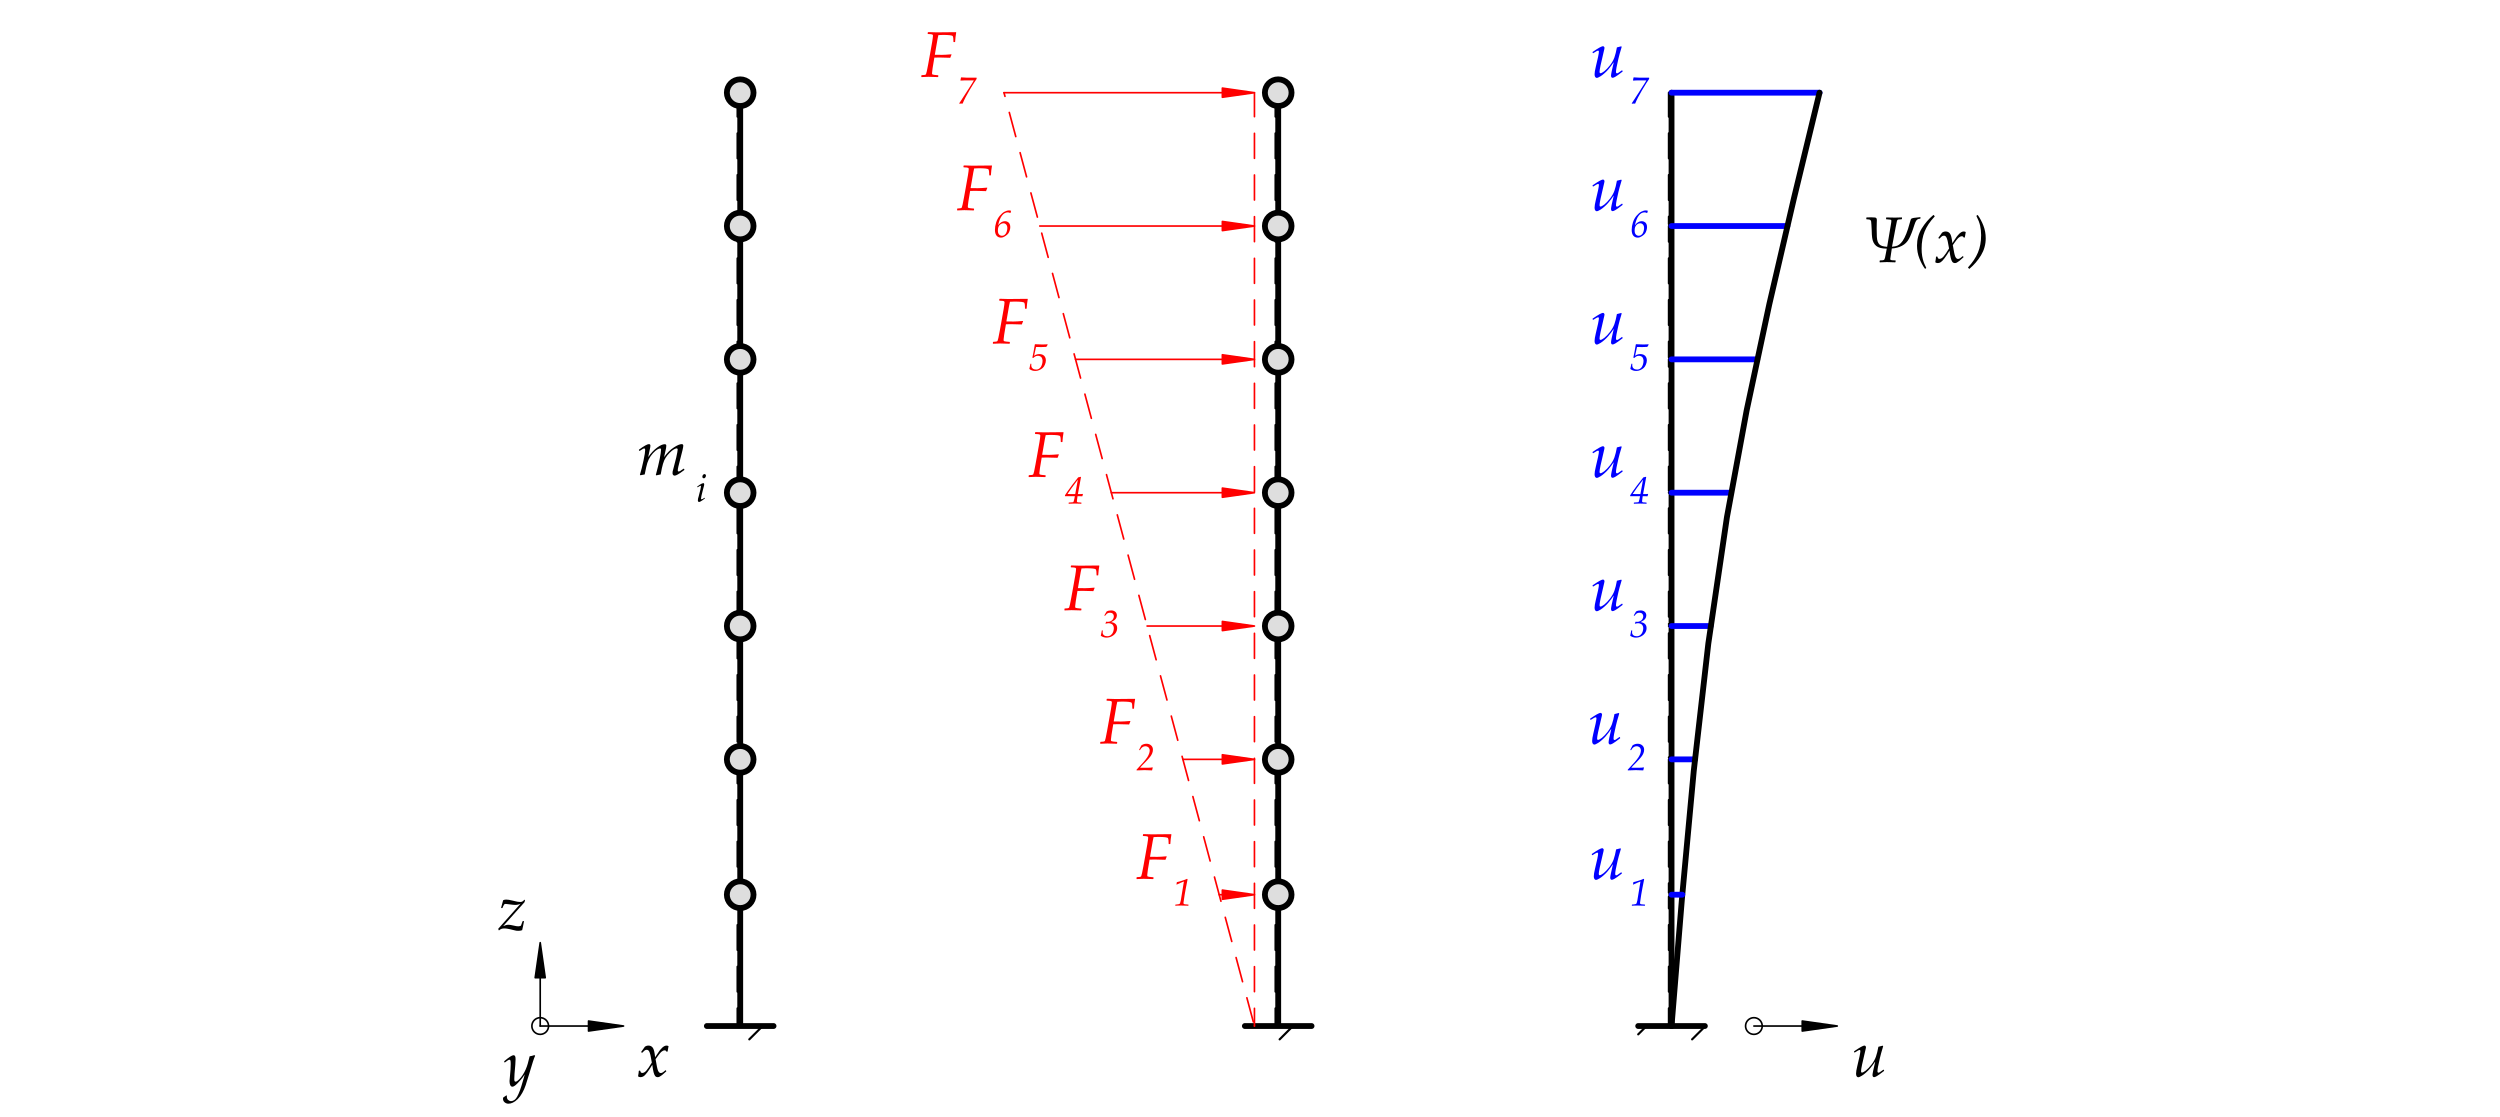 <?xml version="1.0" encoding="UTF-8" standalone="no"?>
<svg
   width="425.197pt"
   height="189.921pt"
   viewBox="0 0 425.197 189.921"
   version="1.1"
   id="svg155"
   xmlns:xlink="http://www.w3.org/1999/xlink"
   xmlns="http://www.w3.org/2000/svg"
   xmlns:svg="http://www.w3.org/2000/svg">
  <defs
     id="defs21">
    <g
       id="g21">
      <g
         id="glyph-0-0">
        <path
           d="M 9 -4.406 L 8.969 -4.016 C 8.738 -3.93 8.367 -3.785 7.859 -3.578 C 7.586 -3.473 7.16 -3.297 6.578 -3.047 C 6.285 -2.891 5.801 -2.645 5.125 -2.312 C 4.938 -2.195 4.66 -2.035 4.297 -1.828 C 4.273 -1.816 4.453 -1.613 4.828 -1.219 L 4.156 -0.578 L 4.688 -0.547 L 4.516 -0.109 L 4.328 -0.109 L 4.422 -0.375 L 3.984 -0.438 L 3.688 -0.281 L 3.453 0.109 L 3.281 0.031 L 3.547 -0.328 L 3.781 -0.531 L 3.297 -0.547 L 3.031 -0.266 L 2.859 -0.312 L 3.328 -0.766 L 3.891 -0.719 L 4.469 -1.156 L 4.062 -1.781 C 3.938 -1.727 3.828 -1.711 3.734 -1.734 C 3.816 -1.609 3.895 -1.488 3.969 -1.375 L 2.969 -0.984 L 3.266 -0.906 L 2.859 -0.609 L 2.734 -0.641 L 2.969 -0.859 L 2.812 -0.938 L 2.391 -0.812 L 2.312 -0.609 L 2.156 -0.594 L 2.312 -0.906 L 2.594 -0.984 L 2.25 -1.125 L 2.109 -0.922 L 2 -0.969 L 2.219 -1.25 L 2.812 -1.094 L 3.672 -1.438 L 3.531 -1.812 C 3.406 -1.906 3.203 -2.055 2.922 -2.266 C 2.816 -2.348 2.688 -2.484 2.531 -2.672 C 2.383 -2.848 2.25 -2.984 2.125 -3.078 C 1.832 -3.254 1.523 -3.391 1.203 -3.484 C 0.91 -3.555 0.5 -3.57 -0.031 -3.531 L 0.109 -3.719 L 1.484 -4.141 C 1.859 -4.254 2.375 -4.414 3.031 -4.625 L 3.234 -4.547 C 3.266 -4.484 3.328 -4.379 3.422 -4.234 C 3.516 -4.117 3.629 -4.02 3.766 -3.938 C 3.898 -3.852 4.035 -3.773 4.172 -3.703 C 4.266 -3.641 4.395 -3.566 4.562 -3.484 C 5.27 -3.43 5.82 -3.438 6.219 -3.5 C 6.312 -3.52 6.703 -3.645 7.391 -3.875 C 7.785 -4 8.32 -4.176 9 -4.406 Z M 4.812 -2.594 L 4.656 -2.656 L 4.375 -2.453 L 4.016 -2.688 L 3.812 -3.078 L 3.641 -3.016 L 3.922 -2.531 L 4.438 -2.281 Z M 2.844 -3.766 C 2.844 -3.91 2.766 -3.984 2.609 -3.984 C 2.453 -3.984 2.375 -3.91 2.375 -3.766 C 2.375 -3.629 2.453 -3.562 2.609 -3.562 C 2.766 -3.562 2.844 -3.629 2.844 -3.766 Z M 2.719 -3.719 C 2.719 -3.656 2.688 -3.625 2.625 -3.625 C 2.562 -3.625 2.531 -3.656 2.531 -3.719 C 2.531 -3.781 2.562 -3.812 2.625 -3.812 C 2.688 -3.812 2.719 -3.781 2.719 -3.719 Z M 2.719 -3.719 "
           id="path1" />
      </g>
      <g
         id="glyph-0-1">
        <path
           d="M 0.047 0.031 C 0.129 -0.426 0.172 -0.727 0.172 -0.875 L 0.203 -0.922 L 0.344 -0.953 L 0.406 -0.922 L 0.516 -0.641 C 0.598 -0.578 0.68 -0.547 0.766 -0.547 C 0.992 -0.547 1.223 -0.676 1.453 -0.938 C 1.691 -1.207 2.004 -1.664 2.391 -2.312 C 2.367 -2.426 2.32 -2.68 2.25 -3.078 C 2.188 -3.484 2.113 -3.789 2.031 -4 C 1.957 -4.207 1.879 -4.336 1.797 -4.391 C 1.723 -4.453 1.641 -4.484 1.547 -4.484 C 1.422 -4.484 1.312 -4.457 1.219 -4.406 C 1.133 -4.352 1.023 -4.254 0.891 -4.109 C 0.816 -4.035 0.781 -4 0.781 -4 L 0.719 -3.984 L 0.594 -4.062 L 0.578 -4.125 L 1.203 -5 C 1.379 -5.133 1.586 -5.203 1.828 -5.203 C 2.129 -5.203 2.367 -5.082 2.547 -4.844 C 2.734 -4.602 2.867 -4.062 2.953 -3.219 L 3.531 -4.078 C 3.582 -4.18 3.707 -4.348 3.906 -4.578 C 4.102 -4.805 4.281 -4.969 4.438 -5.062 C 4.594 -5.156 4.742 -5.203 4.891 -5.203 C 5.004 -5.203 5.117 -5.172 5.234 -5.109 C 5.148 -4.691 5.098 -4.395 5.078 -4.219 L 5.031 -4.172 L 4.953 -4.156 L 4.891 -4.172 C 4.848 -4.254 4.801 -4.312 4.75 -4.344 C 4.707 -4.375 4.648 -4.391 4.578 -4.391 C 4.391 -4.391 4.203 -4.305 4.016 -4.141 C 3.828 -3.984 3.5 -3.566 3.031 -2.891 C 3.195 -1.848 3.336 -1.191 3.453 -0.922 C 3.578 -0.66 3.727 -0.531 3.906 -0.531 C 4.008 -0.531 4.113 -0.562 4.219 -0.625 C 4.332 -0.688 4.492 -0.812 4.703 -1 L 4.766 -1 L 4.844 -0.875 L 4.844 -0.812 C 4.613 -0.594 4.395 -0.398 4.188 -0.234 C 3.988 -0.078 3.836 0.023 3.734 0.078 C 3.629 0.141 3.516 0.172 3.391 0.172 C 3.211 0.172 3.066 0.102 2.953 -0.031 C 2.848 -0.176 2.758 -0.391 2.688 -0.672 C 2.613 -0.961 2.539 -1.383 2.469 -1.938 C 2.164 -1.426 1.883 -1 1.625 -0.656 C 1.363 -0.312 1.148 -0.086 0.984 0.016 C 0.828 0.117 0.66 0.172 0.484 0.172 C 0.305 0.172 0.16 0.125 0.047 0.031 Z M 0.047 0.031 "
           id="path2" />
      </g>
      <g
         id="glyph-0-2">
        <path
           d="M 0.094 0.078 L 0.016 -0.141 L 0.031 -0.203 L 3.812 -4.453 C 3.551 -4.305 3.242 -4.234 2.891 -4.234 C 2.691 -4.234 2.332 -4.27 1.812 -4.344 C 1.539 -4.383 1.359 -4.406 1.266 -4.406 C 1.191 -4.406 1.113 -4.379 1.031 -4.328 C 0.895 -4.117 0.801 -3.926 0.75 -3.75 L 0.688 -3.703 L 0.531 -3.703 L 0.5 -3.75 L 0.844 -5.031 C 0.977 -5.102 1.156 -5.141 1.375 -5.141 C 1.645 -5.141 2 -5.082 2.438 -4.969 C 2.801 -4.875 3.07 -4.812 3.25 -4.781 C 3.426 -4.75 3.594 -4.734 3.75 -4.734 C 3.906 -4.734 4.023 -4.758 4.109 -4.812 C 4.203 -4.863 4.32 -4.969 4.469 -5.125 L 4.562 -5.047 L 4.484 -4.703 L 0.844 -0.625 C 1.188 -0.781 1.492 -0.859 1.766 -0.859 C 1.941 -0.859 2.227 -0.812 2.625 -0.719 C 2.969 -0.633 3.227 -0.594 3.406 -0.594 C 3.57 -0.594 3.727 -0.629 3.875 -0.703 L 4.141 -1.438 L 4.203 -1.484 L 4.375 -1.484 L 4.391 -1.438 L 4.219 -0.562 L 4.078 0.062 C 3.891 0.133 3.688 0.172 3.469 0.172 C 3.312 0.172 3.188 0.164 3.094 0.156 C 3.008 0.145 2.828 0.102 2.547 0.031 C 2.16 -0.07 1.859 -0.141 1.641 -0.172 C 1.43 -0.211 1.227 -0.234 1.031 -0.234 C 0.664 -0.234 0.375 -0.125 0.156 0.094 Z M 0.094 0.078 "
           id="path3" />
      </g>
      <g
         id="glyph-0-3">
        <path
           d="M -0.062 2.031 L 0.469 1.672 L 0.578 1.703 C 0.566 1.766 0.562 1.816 0.562 1.859 C 0.562 2.117 0.633 2.312 0.781 2.438 C 0.938 2.57 1.102 2.641 1.281 2.641 C 1.414 2.641 1.551 2.602 1.688 2.531 C 1.832 2.469 1.973 2.352 2.109 2.188 C 2.242 2.031 2.395 1.758 2.562 1.375 C 2.727 1 2.879 0.586 3.016 0.141 C 3.16 -0.297 3.297 -0.75 3.422 -1.219 L 3.609 -1.906 C 3.367 -1.531 3.145 -1.227 2.938 -1 C 2.727 -0.77 2.523 -0.551 2.328 -0.344 C 2.129 -0.145 1.969 -0.008 1.844 0.062 C 1.719 0.145 1.602 0.188 1.5 0.188 C 1.352 0.188 1.234 0.098 1.141 -0.078 C 1.055 -0.266 1.016 -0.5 1.016 -0.781 C 1.016 -0.914 1.039 -1.203 1.094 -1.641 C 1.176 -2.422 1.219 -3.098 1.219 -3.672 C 1.219 -3.973 1.203 -4.172 1.172 -4.266 C 1.141 -4.359 1.086 -4.406 1.016 -4.406 C 0.93 -4.406 0.828 -4.363 0.703 -4.281 C 0.578 -4.195 0.422 -4.082 0.234 -3.938 L 0.156 -3.953 L 0.109 -4.078 L 0.125 -4.156 C 0.914 -4.832 1.441 -5.172 1.703 -5.172 C 1.805 -5.172 1.891 -5.125 1.953 -5.031 C 2.016 -4.938 2.047 -4.758 2.047 -4.5 C 2.047 -4.258 2.031 -3.941 2 -3.547 C 1.883 -2.328 1.828 -1.516 1.828 -1.109 C 1.828 -0.961 1.844 -0.852 1.875 -0.781 C 1.906 -0.707 1.957 -0.672 2.031 -0.672 C 2.094 -0.672 2.164 -0.691 2.25 -0.734 C 2.332 -0.773 2.473 -0.891 2.672 -1.078 C 2.867 -1.266 3.062 -1.504 3.25 -1.797 C 3.445 -2.086 3.617 -2.406 3.766 -2.75 C 3.922 -3.102 4.039 -3.438 4.125 -3.75 C 4.219 -4.062 4.32 -4.473 4.438 -4.984 C 4.688 -5.016 4.957 -5.082 5.25 -5.188 L 5.375 -5.078 C 5.195 -4.723 4.867 -3.723 4.391 -2.078 C 4.141 -1.234 3.93 -0.566 3.766 -0.078 C 3.609 0.398 3.414 0.836 3.188 1.234 C 2.969 1.641 2.711 1.988 2.422 2.281 C 2.129 2.57 1.852 2.773 1.594 2.891 C 1.332 3.016 1.082 3.078 0.844 3.078 C 0.594 3.078 0.375 3 0.188 2.844 C 0 2.688 -0.094 2.477 -0.094 2.219 C -0.094 2.164 -0.082 2.102 -0.062 2.031 Z M 3.109 -5.531 Z M 4.469 0.594 Z M 4.469 0.594 "
           id="path4" />
      </g>
      <g
         id="glyph-0-4">
        <path
           d="M 0.578 0.109 L 0.5 0.016 L 0.812 -1.109 C 0.914 -1.492 1.016 -1.922 1.109 -2.391 C 1.211 -2.859 1.285 -3.242 1.328 -3.547 C 1.367 -3.848 1.391 -4.055 1.391 -4.172 C 1.391 -4.359 1.336 -4.453 1.234 -4.453 C 1.18 -4.453 1.102 -4.426 1 -4.375 C 0.906 -4.32 0.723 -4.207 0.453 -4.031 L 0.391 -4.062 L 0.328 -4.172 L 0.344 -4.25 C 1.195 -4.875 1.758 -5.188 2.031 -5.188 C 2.195 -5.188 2.281 -5.098 2.281 -4.922 C 2.281 -4.848 2.27 -4.742 2.25 -4.609 C 2.227 -4.484 2.113 -3.941 1.906 -2.984 C 2.406 -3.691 2.914 -4.234 3.438 -4.609 C 3.957 -4.984 4.383 -5.172 4.719 -5.172 C 4.895 -5.172 4.984 -5.094 4.984 -4.938 C 4.984 -4.781 4.961 -4.598 4.922 -4.391 C 4.891 -4.191 4.785 -3.719 4.609 -2.969 C 5.117 -3.688 5.664 -4.234 6.25 -4.609 C 6.832 -4.992 7.285 -5.188 7.609 -5.188 C 7.785 -5.188 7.875 -5.094 7.875 -4.906 C 7.875 -4.664 7.695 -3.891 7.344 -2.578 C 7.07 -1.578 6.938 -0.969 6.938 -0.75 C 6.938 -0.602 6.988 -0.531 7.094 -0.531 C 7.145 -0.531 7.219 -0.551 7.312 -0.594 C 7.414 -0.645 7.625 -0.785 7.938 -1.016 L 8 -0.984 L 8.062 -0.859 L 8.047 -0.781 C 7.879 -0.656 7.656 -0.492 7.375 -0.297 C 7.094 -0.109 6.879 0.016 6.734 0.078 C 6.598 0.141 6.484 0.172 6.391 0.172 C 6.285 0.172 6.203 0.129 6.141 0.047 C 6.078 -0.023 6.047 -0.117 6.047 -0.234 C 6.047 -0.336 6.051 -0.43 6.062 -0.516 C 6.082 -0.609 6.133 -0.812 6.219 -1.125 C 6.352 -1.582 6.504 -2.172 6.672 -2.891 C 6.836 -3.617 6.922 -4.082 6.922 -4.281 C 6.922 -4.352 6.898 -4.398 6.859 -4.422 C 6.828 -4.453 6.789 -4.469 6.75 -4.469 C 6.656 -4.469 6.5 -4.41 6.281 -4.297 C 6.07 -4.18 5.828 -3.984 5.547 -3.703 C 5.273 -3.43 5.051 -3.156 4.875 -2.875 C 4.695 -2.602 4.547 -2.254 4.422 -1.828 C 4.297 -1.41 4.164 -0.812 4.031 -0.031 C 3.863 0 3.613 0.051 3.281 0.125 L 3.203 0.062 C 3.484 -0.957 3.703 -1.859 3.859 -2.641 C 4.016 -3.422 4.094 -3.953 4.094 -4.234 C 4.094 -4.379 4.039 -4.453 3.938 -4.453 C 3.832 -4.453 3.676 -4.395 3.469 -4.281 C 3.27 -4.176 3.02 -3.961 2.719 -3.641 C 2.426 -3.316 2.188 -2.969 2 -2.594 C 1.82 -2.219 1.676 -1.766 1.562 -1.234 C 1.445 -0.703 1.363 -0.301 1.312 -0.031 C 1.031 0.008 0.785 0.055 0.578 0.109 Z M 0.578 0.109 "
           id="path5" />
      </g>
      <g
         id="glyph-0-5">
        <path
           d="M 0.156 0.047 L 0.125 0 L 0.141 -0.234 L 0.188 -0.281 C 0.613 -0.281 0.859 -0.332 0.922 -0.438 C 0.984 -0.539 1.109 -1.109 1.297 -2.141 L 1.641 -4.047 L 1.969 -5.906 C 2.062 -6.469 2.109 -6.836 2.109 -7.016 C 2.109 -7.078 2.078 -7.133 2.016 -7.188 C 1.953 -7.238 1.695 -7.27 1.25 -7.281 L 1.203 -7.328 L 1.234 -7.562 L 1.281 -7.594 C 1.375 -7.594 1.504 -7.594 1.672 -7.594 L 2.734 -7.562 L 6 -7.594 L 6.062 -7.547 C 5.969 -7.047 5.906 -6.508 5.875 -5.938 L 5.828 -5.906 L 5.625 -5.906 L 5.594 -5.938 C 5.594 -6.469 5.551 -6.797 5.469 -6.922 C 5.383 -7.055 4.832 -7.125 3.812 -7.125 C 3.551 -7.125 3.289 -7.113 3.031 -7.094 C 2.945 -6.758 2.852 -6.273 2.75 -5.641 L 2.422 -3.75 L 3.641 -3.734 C 3.992 -3.734 4.52 -3.766 5.219 -3.828 L 5.266 -3.781 L 5.047 -3.234 C 4.078 -3.266 3.488 -3.281 3.281 -3.281 C 2.969 -3.281 2.656 -3.273 2.344 -3.266 C 2.082 -1.754 1.953 -0.895 1.953 -0.688 C 1.93 -0.531 1.961 -0.43 2.047 -0.391 C 2.141 -0.348 2.453 -0.305 2.984 -0.266 L 3.016 -0.219 L 3 0 L 2.953 0.047 C 2.211 0.016 1.676 0 1.344 0 C 0.988 0 0.594 0.016 0.156 0.047 Z M 0.156 0.047 "
           id="path6" />
      </g>
      <g
         id="glyph-0-6">
        <path
           d="M 0.484 -4.047 L 0.438 -4.156 L 0.453 -4.234 C 0.555 -4.316 0.785 -4.469 1.141 -4.688 C 1.504 -4.914 1.754 -5.055 1.891 -5.109 C 2.035 -5.172 2.145 -5.203 2.219 -5.203 C 2.289 -5.203 2.348 -5.172 2.391 -5.109 C 2.441 -5.055 2.469 -4.992 2.469 -4.922 C 2.469 -4.836 2.414 -4.586 2.312 -4.172 C 1.852 -2.285 1.625 -1.176 1.625 -0.844 C 1.625 -0.688 1.676 -0.609 1.781 -0.609 C 1.914 -0.609 2.133 -0.723 2.438 -0.953 C 2.738 -1.191 3.062 -1.531 3.406 -1.969 C 3.75 -2.414 4 -2.859 4.156 -3.297 C 4.312 -3.742 4.453 -4.312 4.578 -5 C 4.617 -5.008 4.863 -5.07 5.312 -5.188 L 5.391 -5.094 C 5.391 -5.07 5.348 -4.926 5.266 -4.656 C 5.117 -4.188 4.973 -3.648 4.828 -3.047 C 4.691 -2.453 4.586 -1.973 4.516 -1.609 C 4.453 -1.254 4.422 -1 4.422 -0.844 C 4.422 -0.676 4.477 -0.594 4.594 -0.594 C 4.656 -0.594 4.727 -0.617 4.812 -0.672 C 4.906 -0.734 5.113 -0.879 5.438 -1.109 L 5.484 -1.094 L 5.547 -0.969 L 5.547 -0.891 C 4.91 -0.398 4.492 -0.102 4.297 0 C 4.098 0.113 3.945 0.172 3.844 0.172 C 3.758 0.172 3.691 0.133 3.641 0.062 C 3.598 -0.008 3.578 -0.098 3.578 -0.203 C 3.578 -0.422 3.727 -1.16 4.031 -2.422 L 4 -2.438 L 3.594 -1.859 C 3.457 -1.672 3.297 -1.469 3.109 -1.25 C 2.93 -1.039 2.719 -0.828 2.469 -0.609 C 2.227 -0.391 2.004 -0.219 1.797 -0.094 C 1.598 0.031 1.453 0.109 1.359 0.141 C 1.273 0.172 1.207 0.188 1.156 0.188 C 1.051 0.188 0.961 0.133 0.891 0.031 C 0.816 -0.07 0.781 -0.223 0.781 -0.422 C 0.781 -0.703 0.848 -1.125 0.984 -1.688 C 1.336 -3.113 1.516 -3.977 1.516 -4.281 C 1.516 -4.395 1.469 -4.453 1.375 -4.453 C 1.27 -4.453 0.992 -4.305 0.547 -4.016 Z M 3.312 -5.531 Z M 2.328 0.594 Z M 2.328 0.594 "
           id="path7" />
      </g>
      <g
         id="glyph-1-0">
        <path
           d="M 5.391 -2.641 L 5.391 -2.406 C 5.242 -2.352 5.02 -2.266 4.719 -2.141 C 4.551 -2.078 4.289 -1.973 3.938 -1.828 C 3.77 -1.734 3.484 -1.586 3.078 -1.391 C 2.961 -1.316 2.797 -1.219 2.578 -1.094 C 2.566 -1.094 2.672 -0.973 2.891 -0.734 L 2.484 -0.344 L 2.812 -0.328 L 2.703 -0.062 L 2.594 -0.062 L 2.656 -0.234 L 2.391 -0.266 L 2.219 -0.172 L 2.062 0.062 L 1.969 0.016 L 2.125 -0.203 L 2.266 -0.312 L 1.984 -0.328 L 1.828 -0.156 L 1.719 -0.188 L 2 -0.469 L 2.328 -0.438 L 2.688 -0.688 L 2.438 -1.078 C 2.363 -1.035 2.301 -1.023 2.25 -1.047 C 2.289 -0.973 2.332 -0.898 2.375 -0.828 L 1.781 -0.594 L 1.953 -0.547 L 1.719 -0.375 L 1.641 -0.391 L 1.781 -0.516 L 1.688 -0.562 L 1.438 -0.484 L 1.391 -0.375 L 1.297 -0.359 L 1.391 -0.547 L 1.562 -0.594 L 1.344 -0.672 L 1.266 -0.547 L 1.203 -0.578 L 1.328 -0.75 L 1.688 -0.656 L 2.203 -0.859 L 2.125 -1.094 C 2.039 -1.145 1.914 -1.234 1.75 -1.359 C 1.688 -1.41 1.609 -1.492 1.516 -1.609 C 1.43 -1.711 1.348 -1.789 1.266 -1.844 C 1.098 -1.957 0.914 -2.039 0.719 -2.094 C 0.539 -2.133 0.297 -2.141 -0.016 -2.109 L 0.062 -2.234 L 0.891 -2.484 C 1.117 -2.547 1.43 -2.641 1.828 -2.766 L 1.938 -2.734 C 1.957 -2.691 2 -2.629 2.062 -2.547 C 2.113 -2.473 2.18 -2.41 2.266 -2.359 C 2.348 -2.305 2.426 -2.258 2.5 -2.219 C 2.562 -2.188 2.641 -2.145 2.734 -2.094 C 3.16 -2.062 3.492 -2.066 3.734 -2.109 C 3.785 -2.109 4.02 -2.18 4.438 -2.328 C 4.664 -2.398 4.984 -2.504 5.391 -2.641 Z M 2.891 -1.562 L 2.797 -1.594 L 2.625 -1.469 L 2.406 -1.609 L 2.297 -1.844 L 2.188 -1.812 L 2.359 -1.516 L 2.656 -1.375 Z M 1.703 -2.266 C 1.703 -2.348 1.656 -2.391 1.562 -2.391 C 1.469 -2.391 1.422 -2.348 1.422 -2.266 C 1.422 -2.18 1.469 -2.141 1.562 -2.141 C 1.656 -2.141 1.703 -2.18 1.703 -2.266 Z M 1.625 -2.234 C 1.625 -2.191 1.609 -2.172 1.578 -2.172 C 1.535 -2.172 1.516 -2.191 1.516 -2.234 C 1.516 -2.273 1.535 -2.297 1.578 -2.297 C 1.609 -2.297 1.625 -2.273 1.625 -2.234 Z M 1.625 -2.234 "
           id="path8" />
      </g>
      <g
         id="glyph-1-1">
        <path
           d="M 1.125 -4.203 C 1.125 -4.316 1.16 -4.414 1.234 -4.5 C 1.305 -4.594 1.391 -4.641 1.484 -4.641 C 1.555 -4.641 1.613 -4.613 1.656 -4.562 C 1.707 -4.52 1.734 -4.457 1.734 -4.375 C 1.734 -4.258 1.695 -4.156 1.625 -4.062 C 1.562 -3.969 1.484 -3.922 1.391 -3.922 C 1.305 -3.922 1.238 -3.945 1.188 -4 C 1.145 -4.051 1.125 -4.117 1.125 -4.203 Z M 0.281 -2.406 L 0.25 -2.484 L 0.25 -2.516 C 0.539 -2.734 0.766 -2.883 0.922 -2.969 C 1.086 -3.051 1.211 -3.094 1.297 -3.094 C 1.391 -3.094 1.438 -3.031 1.438 -2.906 C 1.438 -2.844 1.426 -2.758 1.406 -2.656 C 1.383 -2.551 1.328 -2.336 1.234 -2.016 C 1.004 -1.141 0.891 -0.625 0.891 -0.469 C 0.891 -0.383 0.922 -0.344 0.984 -0.344 C 1.066 -0.344 1.234 -0.43 1.484 -0.609 L 1.516 -0.609 L 1.547 -0.516 L 1.547 -0.484 C 1.391 -0.367 1.234 -0.254 1.078 -0.141 C 0.922 -0.035 0.805 0.031 0.734 0.062 C 0.672 0.094 0.613 0.109 0.562 0.109 C 0.5 0.109 0.445 0.078 0.406 0.016 C 0.375 -0.035 0.359 -0.098 0.359 -0.172 C 0.359 -0.273 0.367 -0.379 0.391 -0.484 C 0.422 -0.598 0.457 -0.723 0.5 -0.859 C 0.633 -1.359 0.734 -1.75 0.797 -2.031 C 0.859 -2.312 0.891 -2.484 0.891 -2.547 C 0.891 -2.617 0.863 -2.656 0.812 -2.656 C 0.781 -2.656 0.75 -2.645 0.719 -2.625 C 0.688 -2.602 0.551 -2.523 0.312 -2.391 Z M 0.625 0.359 Z M 0.625 0.359 "
           id="path9" />
      </g>
      <g
         id="glyph-1-2">
        <path
           d="M 0.453 0.031 L 0.422 0 L 0.438 -0.141 L 0.469 -0.172 C 0.52 -0.172 0.598 -0.176 0.703 -0.188 C 0.836 -0.195 0.941 -0.211 1.016 -0.234 C 1.129 -0.254 1.203 -0.305 1.234 -0.391 C 1.273 -0.484 1.316 -0.641 1.359 -0.859 L 1.891 -4.094 C 1.555 -3.969 1.145 -3.789 0.656 -3.562 L 0.625 -3.594 L 0.688 -3.984 C 0.926 -4.023 1.281 -4.125 1.75 -4.281 C 1.926 -4.332 2.148 -4.422 2.422 -4.547 L 2.516 -4.469 C 2.422 -4.051 2.316 -3.52 2.203 -2.875 L 2.016 -1.828 C 1.961 -1.484 1.922 -1.203 1.891 -0.984 C 1.836 -0.648 1.812 -0.469 1.812 -0.438 C 1.812 -0.344 1.848 -0.281 1.922 -0.25 C 1.992 -0.219 2.148 -0.195 2.391 -0.188 C 2.516 -0.176 2.602 -0.164 2.656 -0.156 L 2.672 -0.141 L 2.656 0 L 2.625 0.031 C 2.238 0.008 1.852 0 1.469 0 C 0.988 0 0.648 0.008 0.453 0.031 Z M 0.453 0.031 "
           id="path10" />
      </g>
      <g
         id="glyph-1-3">
        <path
           d="M 0.031 0.031 L 0.016 0 L 0.016 -0.094 C 0.941 -1.062 1.547 -1.758 1.828 -2.188 C 2.109 -2.625 2.25 -3.02 2.25 -3.375 C 2.25 -3.488 2.219 -3.602 2.156 -3.719 C 2.102 -3.844 2.016 -3.93 1.891 -3.984 C 1.773 -4.047 1.648 -4.078 1.516 -4.078 C 1.141 -4.078 0.832 -3.859 0.594 -3.422 L 0.547 -3.406 L 0.453 -3.438 L 0.453 -3.484 L 0.828 -4.219 C 1.086 -4.406 1.379 -4.5 1.703 -4.5 C 2.016 -4.5 2.273 -4.406 2.484 -4.219 C 2.691 -4.039 2.797 -3.797 2.797 -3.484 C 2.797 -3.273 2.754 -3.07 2.672 -2.875 C 2.598 -2.676 2.473 -2.469 2.297 -2.25 C 2.129 -2.031 1.832 -1.703 1.406 -1.266 L 0.938 -0.797 C 0.758 -0.598 0.66 -0.488 0.641 -0.469 L 0.656 -0.422 L 1.938 -0.422 C 2.25 -0.422 2.516 -0.441 2.734 -0.484 L 2.766 -0.438 L 2.656 0 L 2.641 0.031 C 2.148 0 1.727 -0.016 1.375 -0.016 L 0.531 0.016 C 0.289 0.016 0.125 0.02 0.031 0.031 Z M 0.031 0.031 "
           id="path11" />
      </g>
      <g
         id="glyph-1-4">
        <path
           d="M 0.016 -0.188 L 0.188 -1.078 L 0.219 -1.109 L 0.328 -1.094 L 0.359 -1.062 C 0.336 -0.945 0.328 -0.852 0.328 -0.781 C 0.328 -0.57 0.398 -0.406 0.547 -0.281 C 0.703 -0.164 0.891 -0.109 1.109 -0.109 C 1.348 -0.109 1.551 -0.172 1.719 -0.297 C 1.895 -0.43 2.023 -0.609 2.109 -0.828 C 2.191 -1.047 2.234 -1.266 2.234 -1.484 C 2.234 -1.641 2.195 -1.785 2.125 -1.922 C 2.062 -2.055 1.957 -2.156 1.812 -2.219 C 1.676 -2.289 1.523 -2.328 1.359 -2.328 C 1.223 -2.328 1.047 -2.297 0.828 -2.234 L 0.812 -2.266 L 0.922 -2.578 C 1.086 -2.566 1.191 -2.562 1.234 -2.562 C 1.391 -2.562 1.547 -2.598 1.703 -2.672 C 1.867 -2.754 2 -2.867 2.094 -3.016 C 2.188 -3.172 2.234 -3.336 2.234 -3.516 C 2.234 -3.68 2.176 -3.82 2.062 -3.938 C 1.945 -4.051 1.789 -4.109 1.594 -4.109 C 1.406 -4.109 1.254 -4.07 1.141 -4 C 1.023 -3.926 0.895 -3.789 0.75 -3.594 L 0.703 -3.578 L 0.625 -3.641 L 0.625 -3.672 L 1 -4.312 C 1.219 -4.438 1.473 -4.5 1.766 -4.5 C 2.066 -4.5 2.305 -4.422 2.484 -4.266 C 2.66 -4.109 2.75 -3.898 2.75 -3.641 C 2.75 -3.441 2.688 -3.254 2.562 -3.078 C 2.438 -2.898 2.188 -2.719 1.812 -2.531 L 1.812 -2.5 C 2.102 -2.469 2.336 -2.367 2.516 -2.203 C 2.703 -2.035 2.797 -1.797 2.797 -1.484 C 2.797 -1.211 2.719 -0.953 2.562 -0.703 C 2.414 -0.461 2.195 -0.266 1.906 -0.109 C 1.625 0.047 1.316 0.125 0.984 0.125 C 0.641 0.125 0.316 0.02 0.016 -0.188 Z M 0.016 -0.188 "
           id="path12" />
      </g>
      <g
         id="glyph-1-5">
        <path
           d="M 0.656 0.031 L 0.625 0 L 0.641 -0.141 L 0.672 -0.172 C 1.035 -0.191 1.258 -0.207 1.344 -0.219 C 1.406 -0.227 1.445 -0.258 1.469 -0.312 C 1.5 -0.375 1.539 -0.523 1.594 -0.766 L 1.688 -1.25 L 0.453 -1.25 C 0.359 -1.25 0.211 -1.25 0.016 -1.25 L 0 -1.266 L 0.016 -1.422 C 0.266 -1.816 0.656 -2.375 1.188 -3.094 C 1.676 -3.738 2.031 -4.191 2.25 -4.453 C 2.508 -4.504 2.656 -4.535 2.688 -4.547 L 2.734 -4.516 L 2.656 -4.078 C 2.613 -3.922 2.578 -3.723 2.547 -3.484 L 2.203 -1.609 C 2.648 -1.609 2.93 -1.617 3.047 -1.641 L 3.062 -1.594 L 2.969 -1.25 L 2.938 -1.234 C 2.832 -1.242 2.68 -1.25 2.484 -1.25 C 2.336 -1.25 2.223 -1.25 2.141 -1.25 L 2.078 -0.797 C 2.047 -0.609 2.031 -0.477 2.031 -0.406 C 2.031 -0.289 2.094 -0.223 2.219 -0.203 C 2.258 -0.203 2.367 -0.195 2.547 -0.188 C 2.617 -0.176 2.695 -0.164 2.781 -0.156 L 2.812 -0.125 L 2.797 0 L 2.766 0.031 C 2.504 0.008 2.156 0 1.719 0 C 1.5 0 1.145 0.008 0.656 0.031 Z M 1.75 -1.609 L 2.188 -4.016 L 2.156 -4.016 C 1.895 -3.66 1.566 -3.219 1.172 -2.688 C 0.984 -2.406 0.742 -2.062 0.453 -1.656 L 0.484 -1.625 C 0.648 -1.613 0.879 -1.609 1.172 -1.609 Z M 1.75 -1.609 "
           id="path13" />
      </g>
      <g
         id="glyph-1-6">
        <path
           d="M 0.031 -0.219 C 0.07 -0.383 0.133 -0.676 0.219 -1.094 L 0.25 -1.109 L 0.359 -1.094 L 0.375 -1.062 C 0.363 -1.008 0.359 -0.945 0.359 -0.875 C 0.359 -0.613 0.438 -0.422 0.594 -0.297 C 0.75 -0.172 0.941 -0.109 1.172 -0.109 C 1.398 -0.109 1.598 -0.176 1.766 -0.312 C 1.941 -0.445 2.07 -0.641 2.156 -0.891 C 2.238 -1.141 2.281 -1.375 2.281 -1.594 C 2.281 -1.719 2.258 -1.832 2.219 -1.938 C 2.188 -2.051 2.141 -2.145 2.078 -2.219 C 2.016 -2.289 1.926 -2.348 1.812 -2.391 C 1.707 -2.43 1.598 -2.453 1.484 -2.453 C 1.379 -2.453 1.273 -2.438 1.172 -2.406 C 1.078 -2.375 1 -2.332 0.938 -2.281 C 0.875 -2.238 0.789 -2.172 0.688 -2.078 L 0.547 -2.141 C 0.672 -2.691 0.812 -3.441 0.969 -4.391 L 1.016 -4.422 C 1.504 -4.391 1.922 -4.375 2.266 -4.375 C 2.547 -4.375 2.828 -4.383 3.109 -4.406 L 3.156 -4.344 L 2.922 -3.969 C 2.68 -3.945 2.398 -3.938 2.078 -3.938 C 1.754 -3.938 1.453 -3.941 1.172 -3.953 L 0.844 -2.453 C 1.094 -2.648 1.391 -2.75 1.734 -2.75 C 1.941 -2.75 2.133 -2.707 2.312 -2.625 C 2.488 -2.539 2.617 -2.414 2.703 -2.25 C 2.797 -2.082 2.844 -1.895 2.844 -1.688 C 2.844 -1.445 2.789 -1.207 2.688 -0.969 C 2.594 -0.727 2.469 -0.535 2.312 -0.391 C 2.156 -0.254 1.969 -0.133 1.75 -0.031 C 1.539 0.07 1.305 0.125 1.047 0.125 C 0.641 0.125 0.301 0.008 0.031 -0.219 Z M 0.031 -0.219 "
           id="path14" />
      </g>
      <g
         id="glyph-1-7">
        <path
           d="M 2.906 -4.062 L 2.859 -4.062 C 2.723 -4.133 2.586 -4.172 2.453 -4.172 C 2.078 -4.172 1.75 -3.988 1.469 -3.625 C 1.188 -3.27 0.969 -2.723 0.812 -1.984 C 0.988 -2.211 1.172 -2.383 1.359 -2.5 C 1.547 -2.613 1.75 -2.672 1.969 -2.672 C 2.145 -2.672 2.301 -2.629 2.438 -2.547 C 2.582 -2.473 2.691 -2.359 2.766 -2.203 C 2.836 -2.055 2.875 -1.879 2.875 -1.672 C 2.875 -1.461 2.836 -1.258 2.766 -1.062 C 2.703 -0.863 2.625 -0.703 2.531 -0.578 C 2.438 -0.453 2.301 -0.328 2.125 -0.203 C 1.957 -0.086 1.812 -0.004 1.688 0.047 C 1.57 0.098 1.441 0.125 1.297 0.125 C 0.984 0.125 0.734 0.016 0.547 -0.203 C 0.359 -0.43 0.266 -0.766 0.266 -1.203 C 0.266 -1.598 0.332 -2.008 0.469 -2.438 C 0.602 -2.875 0.805 -3.254 1.078 -3.578 C 1.359 -3.91 1.629 -4.145 1.891 -4.281 C 2.16 -4.426 2.426 -4.5 2.688 -4.5 C 2.789 -4.5 2.898 -4.477 3.016 -4.438 Z M 0.766 -1.078 C 0.766 -0.773 0.832 -0.551 0.969 -0.406 C 1.102 -0.258 1.273 -0.188 1.484 -0.188 C 1.66 -0.188 1.816 -0.25 1.953 -0.375 C 2.098 -0.5 2.203 -0.664 2.266 -0.875 C 2.336 -1.094 2.375 -1.301 2.375 -1.5 C 2.375 -1.75 2.312 -1.945 2.188 -2.094 C 2.062 -2.238 1.898 -2.312 1.703 -2.312 C 1.523 -2.312 1.359 -2.254 1.203 -2.141 C 1.047 -2.023 0.93 -1.875 0.859 -1.688 C 0.797 -1.508 0.766 -1.305 0.766 -1.078 Z M 0.766 -1.078 "
           id="path15" />
      </g>
      <g
         id="glyph-1-8">
        <path
           d="M 0.312 0.031 L 0.281 -0.047 C 0.383 -0.211 0.504 -0.395 0.641 -0.594 C 0.773 -0.801 1.098 -1.301 1.609 -2.094 L 2.5 -3.484 C 2.594 -3.629 2.68 -3.781 2.766 -3.938 L 1.219 -3.938 C 1.07 -3.938 0.844 -3.926 0.531 -3.906 L 0.484 -3.938 C 0.535 -4.113 0.566 -4.273 0.578 -4.422 L 0.609 -4.453 C 0.754 -4.43 1.047 -4.414 1.484 -4.406 C 1.922 -4.406 2.266 -4.406 2.516 -4.406 C 2.703 -4.406 2.93 -4.406 3.203 -4.406 L 3.234 -4.391 L 3.234 -4.188 C 2.961 -3.812 2.562 -3.176 2.031 -2.281 C 1.5 -1.383 1.109 -0.625 0.859 0 L 0.828 0.016 C 0.766 0.004 0.688 0 0.594 0 C 0.5 0 0.406 0.008 0.312 0.031 Z M 0.312 0.031 "
           id="path16" />
      </g>
      <g
         id="glyph-2-0">
        <path
           d="M 9 -4.406 L 8.969 -4.016 C 8.738 -3.93 8.367 -3.785 7.859 -3.578 C 7.586 -3.473 7.16 -3.297 6.578 -3.047 C 6.285 -2.891 5.801 -2.645 5.125 -2.312 C 4.938 -2.195 4.66 -2.035 4.297 -1.828 C 4.273 -1.816 4.453 -1.613 4.828 -1.219 L 4.156 -0.578 L 4.688 -0.547 L 4.516 -0.109 L 4.328 -0.109 L 4.422 -0.375 L 3.984 -0.438 L 3.688 -0.281 L 3.453 0.109 L 3.281 0.031 L 3.547 -0.328 L 3.781 -0.531 L 3.297 -0.547 L 3.031 -0.266 L 2.859 -0.312 L 3.328 -0.766 L 3.891 -0.719 L 4.469 -1.156 L 4.062 -1.781 C 3.938 -1.727 3.828 -1.711 3.734 -1.734 C 3.816 -1.609 3.895 -1.488 3.969 -1.375 L 2.969 -0.984 L 3.266 -0.906 L 2.859 -0.609 L 2.734 -0.641 L 2.969 -0.859 L 2.812 -0.938 L 2.391 -0.812 L 2.312 -0.609 L 2.156 -0.594 L 2.312 -0.906 L 2.594 -0.984 L 2.25 -1.125 L 2.109 -0.922 L 2 -0.969 L 2.219 -1.25 L 2.812 -1.094 L 3.672 -1.438 L 3.531 -1.812 C 3.406 -1.906 3.203 -2.055 2.922 -2.266 C 2.816 -2.348 2.688 -2.484 2.531 -2.672 C 2.383 -2.848 2.25 -2.984 2.125 -3.078 C 1.832 -3.254 1.523 -3.391 1.203 -3.484 C 0.91 -3.555 0.5 -3.57 -0.031 -3.531 L 0.109 -3.719 L 1.484 -4.141 C 1.859 -4.254 2.375 -4.414 3.031 -4.625 L 3.234 -4.547 C 3.266 -4.484 3.328 -4.379 3.422 -4.234 C 3.516 -4.117 3.629 -4.02 3.766 -3.938 C 3.898 -3.852 4.035 -3.773 4.172 -3.703 C 4.266 -3.641 4.395 -3.566 4.562 -3.484 C 5.27 -3.43 5.82 -3.438 6.219 -3.5 C 6.312 -3.52 6.703 -3.645 7.391 -3.875 C 7.785 -4 8.32 -4.176 9 -4.406 Z M 4.812 -2.594 L 4.656 -2.656 L 4.375 -2.453 L 4.016 -2.688 L 3.812 -3.078 L 3.641 -3.016 L 3.922 -2.531 L 4.438 -2.281 Z M 2.844 -3.766 C 2.844 -3.91 2.766 -3.984 2.609 -3.984 C 2.453 -3.984 2.375 -3.91 2.375 -3.766 C 2.375 -3.629 2.453 -3.562 2.609 -3.562 C 2.766 -3.562 2.844 -3.629 2.844 -3.766 Z M 2.719 -3.719 C 2.719 -3.656 2.688 -3.625 2.625 -3.625 C 2.562 -3.625 2.531 -3.656 2.531 -3.719 C 2.531 -3.781 2.562 -3.812 2.625 -3.812 C 2.688 -3.812 2.719 -3.781 2.719 -3.719 Z M 2.719 -3.719 "
           id="path17" />
      </g>
      <g
         id="glyph-2-1">
        <path
           d="M 4.547 -2.312 L 4.406 -1.375 C 4.32 -0.895 4.281 -0.613 4.281 -0.531 C 4.281 -0.469 4.297 -0.422 4.328 -0.391 C 4.359 -0.359 4.441 -0.332 4.578 -0.312 C 4.711 -0.289 4.906 -0.281 5.156 -0.281 L 5.203 -0.234 L 5.172 0 L 5.125 0.047 C 4.375 0.016 3.898 0 3.703 0 C 3.348 0 2.953 0.016 2.516 0.047 L 2.469 0 L 2.484 -0.234 L 2.547 -0.281 L 2.922 -0.297 C 3.035 -0.305 3.113 -0.32 3.156 -0.344 C 3.207 -0.363 3.25 -0.395 3.281 -0.438 C 3.312 -0.488 3.348 -0.594 3.391 -0.75 C 3.43 -0.914 3.473 -1.125 3.516 -1.375 L 3.688 -2.281 C 3.25 -2.289 2.883 -2.332 2.594 -2.406 C 2.301 -2.488 2.066 -2.602 1.891 -2.75 C 1.711 -2.895 1.562 -3.086 1.438 -3.328 C 1.32 -3.566 1.242 -3.836 1.203 -4.141 C 1.16 -4.441 1.133 -4.863 1.125 -5.406 C 1.113 -5.719 1.098 -6.023 1.078 -6.328 C 1.066 -6.629 1.051 -6.82 1.031 -6.906 C 1.008 -7 0.973 -7.07 0.922 -7.125 C 0.867 -7.176 0.801 -7.211 0.719 -7.234 C 0.645 -7.254 0.484 -7.27 0.234 -7.281 L 0.203 -7.328 L 0.219 -7.562 L 0.281 -7.594 L 1.094 -7.609 C 1.363 -7.609 1.555 -7.598 1.672 -7.578 C 1.797 -7.566 1.879 -7.523 1.922 -7.453 C 1.973 -7.391 2 -7.285 2 -7.141 C 2 -7.047 1.992 -6.863 1.984 -6.594 C 1.973 -6.219 1.969 -5.914 1.969 -5.688 C 1.969 -5.102 1.977 -4.641 2 -4.297 C 2.02 -3.961 2.066 -3.691 2.141 -3.484 C 2.223 -3.273 2.32 -3.113 2.438 -3 C 2.562 -2.883 2.719 -2.797 2.906 -2.734 C 3.102 -2.672 3.383 -2.625 3.75 -2.594 L 4.359 -6.203 C 4.43 -6.598 4.469 -6.863 4.469 -7 C 4.469 -7.07 4.453 -7.125 4.422 -7.156 C 4.398 -7.188 4.336 -7.207 4.234 -7.219 C 4.141 -7.238 3.926 -7.258 3.594 -7.281 L 3.562 -7.328 L 3.594 -7.562 L 3.641 -7.594 C 3.68 -7.594 3.867 -7.586 4.203 -7.578 C 4.641 -7.566 4.945 -7.562 5.125 -7.562 C 5.477 -7.562 5.852 -7.57 6.25 -7.594 L 6.281 -7.562 L 6.266 -7.328 L 6.219 -7.281 C 5.883 -7.258 5.691 -7.242 5.641 -7.234 C 5.586 -7.223 5.547 -7.203 5.516 -7.172 C 5.484 -7.148 5.445 -7.07 5.406 -6.938 C 5.363 -6.801 5.301 -6.492 5.219 -6.016 L 4.578 -2.609 C 4.961 -2.641 5.258 -2.695 5.469 -2.781 C 5.688 -2.875 5.895 -3.023 6.094 -3.234 C 6.301 -3.441 6.504 -3.742 6.703 -4.141 C 6.91 -4.547 7.109 -5.039 7.297 -5.625 C 7.484 -6.219 7.629 -6.719 7.734 -7.125 C 7.766 -7.25 7.805 -7.332 7.859 -7.375 C 7.922 -7.426 8.066 -7.473 8.297 -7.516 C 8.523 -7.555 8.891 -7.598 9.391 -7.641 L 9.422 -7.594 L 9.406 -7.406 L 9.375 -7.375 C 9.188 -7.363 9.047 -7.332 8.953 -7.281 C 8.859 -7.227 8.77 -7.145 8.688 -7.031 C 8.602 -6.914 8.5 -6.672 8.375 -6.297 C 8.062 -5.273 7.758 -4.5 7.469 -3.969 C 7.188 -3.438 6.785 -3.035 6.266 -2.766 C 5.742 -2.492 5.172 -2.344 4.547 -2.312 Z M 4.547 -2.312 "
           id="path18" />
      </g>
      <g
         id="glyph-2-2">
        <path
           d="M 1.953 1.125 C 1.598 0.645 1.285 0.066 1.016 -0.609 C 0.742 -1.285 0.609 -2.023 0.609 -2.828 C 0.609 -3.867 0.875 -4.828 1.406 -5.703 C 1.945 -6.578 2.602 -7.344 3.375 -8 L 3.438 -8 L 3.609 -7.812 L 3.609 -7.75 C 2.816 -6.906 2.25 -6.055 1.906 -5.203 C 1.562 -4.359 1.391 -3.383 1.391 -2.281 C 1.391 -1.82 1.422 -1.406 1.484 -1.031 C 1.547 -0.664 1.629 -0.328 1.734 -0.016 C 1.848 0.285 1.992 0.613 2.172 0.969 L 2.156 1.031 L 2.016 1.141 Z M 1.953 1.125 "
           id="path19" />
      </g>
      <g
         id="glyph-2-3">
        <path
           d="M 0.047 0.031 C 0.129 -0.426 0.172 -0.727 0.172 -0.875 L 0.203 -0.922 L 0.344 -0.953 L 0.406 -0.922 L 0.516 -0.641 C 0.598 -0.578 0.68 -0.547 0.766 -0.547 C 0.992 -0.547 1.223 -0.676 1.453 -0.938 C 1.691 -1.207 2.004 -1.664 2.391 -2.312 C 2.367 -2.426 2.32 -2.68 2.25 -3.078 C 2.188 -3.484 2.113 -3.789 2.031 -4 C 1.957 -4.207 1.879 -4.336 1.797 -4.391 C 1.723 -4.453 1.641 -4.484 1.547 -4.484 C 1.422 -4.484 1.312 -4.457 1.219 -4.406 C 1.133 -4.352 1.023 -4.254 0.891 -4.109 C 0.816 -4.035 0.781 -4 0.781 -4 L 0.719 -3.984 L 0.594 -4.062 L 0.578 -4.125 L 1.203 -5 C 1.379 -5.133 1.586 -5.203 1.828 -5.203 C 2.129 -5.203 2.367 -5.082 2.547 -4.844 C 2.734 -4.602 2.867 -4.062 2.953 -3.219 L 3.531 -4.078 C 3.582 -4.18 3.707 -4.348 3.906 -4.578 C 4.102 -4.805 4.281 -4.969 4.438 -5.062 C 4.594 -5.156 4.742 -5.203 4.891 -5.203 C 5.004 -5.203 5.117 -5.172 5.234 -5.109 C 5.148 -4.691 5.098 -4.395 5.078 -4.219 L 5.031 -4.172 L 4.953 -4.156 L 4.891 -4.172 C 4.848 -4.254 4.801 -4.312 4.75 -4.344 C 4.707 -4.375 4.648 -4.391 4.578 -4.391 C 4.391 -4.391 4.203 -4.305 4.016 -4.141 C 3.828 -3.984 3.5 -3.566 3.031 -2.891 C 3.195 -1.848 3.336 -1.191 3.453 -0.922 C 3.578 -0.66 3.727 -0.531 3.906 -0.531 C 4.008 -0.531 4.113 -0.562 4.219 -0.625 C 4.332 -0.688 4.492 -0.812 4.703 -1 L 4.766 -1 L 4.844 -0.875 L 4.844 -0.812 C 4.613 -0.594 4.395 -0.398 4.188 -0.234 C 3.988 -0.078 3.836 0.023 3.734 0.078 C 3.629 0.141 3.516 0.172 3.391 0.172 C 3.211 0.172 3.066 0.102 2.953 -0.031 C 2.848 -0.176 2.758 -0.391 2.688 -0.672 C 2.613 -0.961 2.539 -1.383 2.469 -1.938 C 2.164 -1.426 1.883 -1 1.625 -0.656 C 1.363 -0.312 1.148 -0.086 0.984 0.016 C 0.828 0.117 0.66 0.172 0.484 0.172 C 0.305 0.172 0.16 0.125 0.047 0.031 Z M 0.047 0.031 "
           id="path20" />
      </g>
      <g
         id="glyph-2-4">
        <path
           d="M 1.781 -7.984 C 2.164 -7.441 2.484 -6.844 2.734 -6.188 C 2.992 -5.531 3.125 -4.812 3.125 -4.031 C 3.125 -3 2.859 -2.039 2.328 -1.156 C 1.797 -0.281 1.141 0.484 0.359 1.141 L 0.297 1.141 L 0.125 0.953 L 0.125 0.891 C 0.883 0.078 1.441 -0.754 1.797 -1.609 C 2.16 -2.461 2.344 -3.453 2.344 -4.578 C 2.344 -5.16 2.285 -5.703 2.172 -6.203 C 2.055 -6.703 1.848 -7.242 1.547 -7.828 L 1.562 -7.891 L 1.719 -8 Z M 1.781 -7.984 "
           id="path21" />
      </g>
    </g>
  </defs>
  <path
     fill="none"
     stroke-width="0.368"
     stroke-linecap="round"
     stroke-linejoin="round"
     stroke="rgb(0%, 0%, 0%)"
     stroke-opacity="1"
     stroke-miterlimit="10"
     d="M 127.441 13.148 L 129.711 15.417 M 217.641 13.148 L 219.906 15.417 M 287.793 13.148 L 289.961 15.316 M 278.625 13.999 L 280.039 15.417 "
     transform="matrix(1, 0, 0, -1, 0, 189.921)"
     id="path22" />
  <path
     fill="none"
     stroke-width="0.992"
     stroke-linecap="round"
     stroke-linejoin="round"
     stroke="rgb(0%, 0%, 0%)"
     stroke-opacity="1"
     stroke-miterlimit="10"
     d="M 120.223 15.417 L 131.562 15.417 M 125.895 15.417 L 125.895 37.753 "
     transform="matrix(1, 0, 0, -1, 0, 189.921)"
     id="path23" />
  <path
     fill="none"
     stroke-width="0.368"
     stroke-linecap="round"
     stroke-linejoin="round"
     stroke="rgb(0%, 0%, 0%)"
     stroke-opacity="1"
     stroke-miterlimit="10"
     d="M 125.441 15.417 L 125.441 18.425 M 125.441 21.261 L 125.441 25.511 M 125.441 28.347 L 125.441 32.597 M 125.441 35.433 L 125.441 37.413 M 125.441 15.417 L 125.441 15.417 M 125.441 37.413 L 125.441 37.413 "
     transform="matrix(1, 0, 0, -1, 0, 189.921)"
     id="path24" />
  <path
     fill="none"
     stroke-width="0.992"
     stroke-linecap="round"
     stroke-linejoin="round"
     stroke="rgb(0%, 0%, 0%)"
     stroke-opacity="1"
     stroke-miterlimit="10"
     d="M 125.895 60.769 L 125.895 37.753 "
     transform="matrix(1, 0, 0, -1, 0, 189.921)"
     id="path25" />
  <path
     fill="none"
     stroke-width="0.368"
     stroke-linecap="round"
     stroke-linejoin="round"
     stroke="rgb(0%, 0%, 0%)"
     stroke-opacity="1"
     stroke-miterlimit="10"
     d="M 125.441 38.093 L 125.441 39.687 M 125.441 42.519 L 125.441 46.773 M 125.441 49.605 L 125.441 53.858 M 125.441 56.694 L 125.441 60.769 M 125.441 38.093 L 125.441 38.093 M 125.441 60.769 L 125.441 60.769 "
     transform="matrix(1, 0, 0, -1, 0, 189.921)"
     id="path26" />
  <path
     fill="none"
     stroke-width="0.992"
     stroke-linecap="round"
     stroke-linejoin="round"
     stroke="rgb(0%, 0%, 0%)"
     stroke-opacity="1"
     stroke-miterlimit="10"
     d="M 125.895 83.448 L 125.895 60.769 "
     transform="matrix(1, 0, 0, -1, 0, 189.921)"
     id="path27" />
  <path
     fill="none"
     stroke-width="0.368"
     stroke-linecap="round"
     stroke-linejoin="round"
     stroke="rgb(0%, 0%, 0%)"
     stroke-opacity="1"
     stroke-miterlimit="10"
     d="M 125.441 63.78 L 125.441 68.03 M 125.441 70.866 L 125.441 75.116 M 125.441 77.952 L 125.441 82.206 M 125.441 61.108 L 125.441 61.108 M 125.441 83.448 L 125.441 83.448 "
     transform="matrix(1, 0, 0, -1, 0, 189.921)"
     id="path28" />
  <path
     fill="none"
     stroke-width="0.992"
     stroke-linecap="round"
     stroke-linejoin="round"
     stroke="rgb(0%, 0%, 0%)"
     stroke-opacity="1"
     stroke-miterlimit="10"
     d="M 125.895 106.124 L 125.895 83.448 "
     transform="matrix(1, 0, 0, -1, 0, 189.921)"
     id="path29" />
  <path
     fill="none"
     stroke-width="0.368"
     stroke-linecap="round"
     stroke-linejoin="round"
     stroke="rgb(0%, 0%, 0%)"
     stroke-opacity="1"
     stroke-miterlimit="10"
     d="M 125.441 85.038 L 125.441 89.292 M 125.441 92.124 L 125.441 96.378 M 125.441 99.214 L 125.441 103.464 M 125.441 83.788 L 125.441 83.788 M 125.441 106.124 L 125.441 106.124 "
     transform="matrix(1, 0, 0, -1, 0, 189.921)"
     id="path30" />
  <path
     fill="none"
     stroke-width="0.992"
     stroke-linecap="round"
     stroke-linejoin="round"
     stroke="rgb(0%, 0%, 0%)"
     stroke-opacity="1"
     stroke-miterlimit="10"
     d="M 125.895 128.8 L 125.895 106.124 "
     transform="matrix(1, 0, 0, -1, 0, 189.921)"
     id="path31" />
  <path
     fill="none"
     stroke-width="0.368"
     stroke-linecap="round"
     stroke-linejoin="round"
     stroke="rgb(0%, 0%, 0%)"
     stroke-opacity="1"
     stroke-miterlimit="10"
     d="M 125.441 106.464 L 125.441 110.55 M 125.441 113.386 L 125.441 117.64 M 125.441 120.472 L 125.441 124.726 M 125.441 127.558 L 125.441 128.8 M 125.441 106.464 L 125.441 106.464 M 125.441 128.8 L 125.441 128.8 "
     transform="matrix(1, 0, 0, -1, 0, 189.921)"
     id="path32" />
  <path
     fill="none"
     stroke-width="0.992"
     stroke-linecap="round"
     stroke-linejoin="round"
     stroke="rgb(0%, 0%, 0%)"
     stroke-opacity="1"
     stroke-miterlimit="10"
     d="M 125.895 151.48 L 125.895 128.8 "
     transform="matrix(1, 0, 0, -1, 0, 189.921)"
     id="path33" />
  <path
     fill="none"
     stroke-width="0.368"
     stroke-linecap="round"
     stroke-linejoin="round"
     stroke="rgb(0%, 0%, 0%)"
     stroke-opacity="1"
     stroke-miterlimit="10"
     d="M 125.441 129.144 L 125.441 131.812 M 125.441 134.648 L 125.441 138.898 M 125.441 141.733 L 125.441 145.983 M 125.441 148.819 L 125.441 151.48 M 125.441 129.144 L 125.441 129.144 M 125.441 151.48 L 125.441 151.48 "
     transform="matrix(1, 0, 0, -1, 0, 189.921)"
     id="path34" />
  <path
     fill="none"
     stroke-width="0.992"
     stroke-linecap="round"
     stroke-linejoin="round"
     stroke="rgb(0%, 0%, 0%)"
     stroke-opacity="1"
     stroke-miterlimit="10"
     d="M 125.895 174.155 L 125.895 151.48 "
     transform="matrix(1, 0, 0, -1, 0, 189.921)"
     id="path35" />
  <path
     fill="none"
     stroke-width="0.368"
     stroke-linecap="round"
     stroke-linejoin="round"
     stroke="rgb(0%, 0%, 0%)"
     stroke-opacity="1"
     stroke-miterlimit="10"
     d="M 125.441 151.819 L 125.441 153.069 M 125.441 155.905 L 125.441 160.159 M 125.441 162.991 L 125.441 167.245 M 125.441 170.077 L 125.441 174.155 M 125.441 151.819 L 125.441 151.819 M 125.441 174.155 L 125.441 174.155 "
     transform="matrix(1, 0, 0, -1, 0, 189.921)"
     id="path36" />
  <path
     fill="none"
     stroke-width="0.283"
     stroke-linecap="round"
     stroke-linejoin="round"
     stroke="rgb(0%, 0%, 0%)"
     stroke-opacity="1"
     stroke-miterlimit="10"
     d="M 91.879 15.417 L 106.051 15.417 M 100.098 15.417 L 99.672 15.417 M 106.051 15.417 L 100.098 16.265 L 100.098 14.566 L 106.051 15.417 "
     transform="matrix(1, 0, 0, -1, 0, 189.921)"
     id="path37" />
  <path
     fill-rule="nonzero"
     fill="rgb(0%, 0%, 0%)"
     fill-opacity="1"
     d="M 100.098 175.355 L 106.051 174.504 L 100.098 173.656 Z M 100.098 175.355 "
     id="path38" />
  <path
     fill="none"
     stroke-width="0.283"
     stroke-linecap="round"
     stroke-linejoin="round"
     stroke="rgb(0%, 0%, 0%)"
     stroke-opacity="1"
     stroke-miterlimit="10"
     d="M 90.461 15.417 C 90.461 14.632 91.094 13.999 91.879 13.999 M 91.879 13.999 C 92.66 13.999 93.297 14.632 93.297 15.417 M 93.297 15.417 C 93.297 16.198 92.66 16.835 91.879 16.835 M 91.879 16.835 C 91.094 16.835 90.461 16.198 90.461 15.417 "
     transform="matrix(1, 0, 0, -1, 0, 189.921)"
     id="path39" />
  <path
     fill="none"
     stroke-width="0.283"
     stroke-linecap="round"
     stroke-linejoin="round"
     stroke="rgb(0%, 0%, 0%)"
     stroke-opacity="1"
     stroke-miterlimit="10"
     d="M 91.879 15.417 L 91.879 29.589 M 91.879 23.636 L 91.879 23.21 M 91.879 29.589 L 91.027 23.636 L 92.727 23.636 L 91.879 29.589 "
     transform="matrix(1, 0, 0, -1, 0, 189.921)"
     id="path40" />
  <path
     fill-rule="nonzero"
     fill="rgb(0%, 0%, 0%)"
     fill-opacity="1"
     d="M 92.727 166.285 L 91.879 160.332 L 91.027 166.285 Z M 92.727 166.285 "
     id="path41" />
  <path
     fill="none"
     stroke-width="0.992"
     stroke-linecap="round"
     stroke-linejoin="round"
     stroke="rgb(0%, 0%, 0%)"
     stroke-opacity="1"
     stroke-miterlimit="10"
     d="M 211.727 15.417 L 223.066 15.417 M 217.395 15.417 L 217.395 37.753 "
     transform="matrix(1, 0, 0, -1, 0, 189.921)"
     id="path42" />
  <path
     fill="none"
     stroke-width="0.368"
     stroke-linecap="round"
     stroke-linejoin="round"
     stroke="rgb(0%, 0%, 0%)"
     stroke-opacity="1"
     stroke-miterlimit="10"
     d="M 216.941 15.417 L 216.941 18.425 M 216.941 21.261 L 216.941 25.511 M 216.941 28.347 L 216.941 32.597 M 216.941 35.433 L 216.941 37.413 M 216.941 15.417 L 216.941 15.417 M 216.941 37.413 L 216.941 37.413 "
     transform="matrix(1, 0, 0, -1, 0, 189.921)"
     id="path43" />
  <path
     fill="none"
     stroke-width="0.992"
     stroke-linecap="round"
     stroke-linejoin="round"
     stroke="rgb(0%, 0%, 0%)"
     stroke-opacity="1"
     stroke-miterlimit="10"
     d="M 217.395 60.769 L 217.395 37.753 "
     transform="matrix(1, 0, 0, -1, 0, 189.921)"
     id="path44" />
  <path
     fill="none"
     stroke-width="0.368"
     stroke-linecap="round"
     stroke-linejoin="round"
     stroke="rgb(0%, 0%, 0%)"
     stroke-opacity="1"
     stroke-miterlimit="10"
     d="M 216.941 38.093 L 216.941 39.687 M 216.941 42.519 L 216.941 46.773 M 216.941 49.605 L 216.941 53.858 M 216.941 56.694 L 216.941 60.769 M 216.941 38.093 L 216.941 38.093 M 216.941 60.769 L 216.941 60.769 "
     transform="matrix(1, 0, 0, -1, 0, 189.921)"
     id="path45" />
  <path
     fill="none"
     stroke-width="0.992"
     stroke-linecap="round"
     stroke-linejoin="round"
     stroke="rgb(0%, 0%, 0%)"
     stroke-opacity="1"
     stroke-miterlimit="10"
     d="M 217.395 83.448 L 217.395 60.769 "
     transform="matrix(1, 0, 0, -1, 0, 189.921)"
     id="path46" />
  <path
     fill="none"
     stroke-width="0.368"
     stroke-linecap="round"
     stroke-linejoin="round"
     stroke="rgb(0%, 0%, 0%)"
     stroke-opacity="1"
     stroke-miterlimit="10"
     d="M 216.941 63.78 L 216.941 68.03 M 216.941 70.866 L 216.941 75.116 M 216.941 77.952 L 216.941 82.206 M 216.941 61.108 L 216.941 61.108 M 216.941 83.448 L 216.941 83.448 "
     transform="matrix(1, 0, 0, -1, 0, 189.921)"
     id="path47" />
  <path
     fill="none"
     stroke-width="0.992"
     stroke-linecap="round"
     stroke-linejoin="round"
     stroke="rgb(0%, 0%, 0%)"
     stroke-opacity="1"
     stroke-miterlimit="10"
     d="M 217.395 106.124 L 217.395 83.448 "
     transform="matrix(1, 0, 0, -1, 0, 189.921)"
     id="path48" />
  <path
     fill="none"
     stroke-width="0.368"
     stroke-linecap="round"
     stroke-linejoin="round"
     stroke="rgb(0%, 0%, 0%)"
     stroke-opacity="1"
     stroke-miterlimit="10"
     d="M 216.941 85.038 L 216.941 89.292 M 216.941 92.124 L 216.941 96.378 M 216.941 99.214 L 216.941 103.464 M 216.941 83.788 L 216.941 83.788 M 216.941 106.124 L 216.941 106.124 "
     transform="matrix(1, 0, 0, -1, 0, 189.921)"
     id="path49" />
  <path
     fill="none"
     stroke-width="0.992"
     stroke-linecap="round"
     stroke-linejoin="round"
     stroke="rgb(0%, 0%, 0%)"
     stroke-opacity="1"
     stroke-miterlimit="10"
     d="M 217.395 128.8 L 217.395 106.124 "
     transform="matrix(1, 0, 0, -1, 0, 189.921)"
     id="path50" />
  <path
     fill="none"
     stroke-width="0.368"
     stroke-linecap="round"
     stroke-linejoin="round"
     stroke="rgb(0%, 0%, 0%)"
     stroke-opacity="1"
     stroke-miterlimit="10"
     d="M 216.941 106.464 L 216.941 110.55 M 216.941 113.386 L 216.941 117.64 M 216.941 120.472 L 216.941 124.726 M 216.941 127.558 L 216.941 128.8 M 216.941 106.464 L 216.941 106.464 M 216.941 128.8 L 216.941 128.8 "
     transform="matrix(1, 0, 0, -1, 0, 189.921)"
     id="path51" />
  <path
     fill="none"
     stroke-width="0.992"
     stroke-linecap="round"
     stroke-linejoin="round"
     stroke="rgb(0%, 0%, 0%)"
     stroke-opacity="1"
     stroke-miterlimit="10"
     d="M 217.395 151.48 L 217.395 128.8 "
     transform="matrix(1, 0, 0, -1, 0, 189.921)"
     id="path52" />
  <path
     fill="none"
     stroke-width="0.368"
     stroke-linecap="round"
     stroke-linejoin="round"
     stroke="rgb(0%, 0%, 0%)"
     stroke-opacity="1"
     stroke-miterlimit="10"
     d="M 216.941 129.144 L 216.941 131.812 M 216.941 134.648 L 216.941 138.898 M 216.941 141.733 L 216.941 145.983 M 216.941 148.819 L 216.941 151.48 M 216.941 129.144 L 216.941 129.144 M 216.941 151.48 L 216.941 151.48 "
     transform="matrix(1, 0, 0, -1, 0, 189.921)"
     id="path53" />
  <path
     fill="none"
     stroke-width="0.992"
     stroke-linecap="round"
     stroke-linejoin="round"
     stroke="rgb(0%, 0%, 0%)"
     stroke-opacity="1"
     stroke-miterlimit="10"
     d="M 217.395 174.155 L 217.395 151.48 "
     transform="matrix(1, 0, 0, -1, 0, 189.921)"
     id="path54" />
  <path
     fill="none"
     stroke-width="0.368"
     stroke-linecap="round"
     stroke-linejoin="round"
     stroke="rgb(0%, 0%, 0%)"
     stroke-opacity="1"
     stroke-miterlimit="10"
     d="M 216.941 151.819 L 216.941 153.069 M 216.941 155.905 L 216.941 160.159 M 216.941 162.991 L 216.941 167.245 M 216.941 170.077 L 216.941 174.155 M 216.941 151.819 L 216.941 151.819 M 216.941 174.155 L 216.941 174.155 "
     transform="matrix(1, 0, 0, -1, 0, 189.921)"
     id="path55" />
  <path
     fill="none"
     stroke-width="0.283"
     stroke-linecap="round"
     stroke-linejoin="round"
     stroke="rgb(100%, 0%, 0%)"
     stroke-opacity="1"
     stroke-miterlimit="10"
     d="M 195.098 83.448 L 213.355 83.448 M 207.898 83.448 L 207.508 83.448 M 213.355 83.448 L 207.898 84.226 L 207.898 82.667 L 213.355 83.448 "
     transform="matrix(1, 0, 0, -1, 0, 189.921)"
     id="path56" />
  <path
     fill-rule="nonzero"
     fill="rgb(100%, 0%, 0%)"
     fill-opacity="1"
     d="M 207.898 107.254 L 213.355 106.473 L 207.898 105.695 Z M 207.898 107.254 "
     id="path57" />
  <path
     fill="none"
     stroke-width="0.283"
     stroke-linecap="round"
     stroke-linejoin="round"
     stroke="rgb(100%, 0%, 0%)"
     stroke-opacity="1"
     stroke-miterlimit="10"
     d="M 201.184 60.769 L 213.355 60.769 M 207.898 60.769 L 207.508 60.769 M 213.355 60.769 L 207.898 61.55 L 207.898 59.991 L 213.355 60.769 "
     transform="matrix(1, 0, 0, -1, 0, 189.921)"
     id="path58" />
  <path
     fill-rule="nonzero"
     fill="rgb(100%, 0%, 0%)"
     fill-opacity="1"
     d="M 207.898 129.93 L 213.355 129.152 L 207.898 128.371 Z M 207.898 129.93 "
     id="path59" />
  <path
     fill="none"
     stroke-width="0.283"
     stroke-linecap="round"
     stroke-linejoin="round"
     stroke="rgb(100%, 0%, 0%)"
     stroke-opacity="1"
     stroke-miterlimit="10"
     d="M 207.359 37.753 L 213.355 37.753 M 207.898 37.753 L 207.508 37.753 M 213.355 37.753 L 207.898 38.534 L 207.898 36.972 L 213.355 37.753 "
     transform="matrix(1, 0, 0, -1, 0, 189.921)"
     id="path60" />
  <path
     fill-rule="nonzero"
     fill="rgb(100%, 0%, 0%)"
     fill-opacity="1"
     d="M 207.898 152.949 L 213.355 152.168 L 207.898 151.387 Z M 207.898 152.949 "
     id="path61" />
  <path
     fill="none"
     stroke-width="0.283"
     stroke-linecap="round"
     stroke-linejoin="round"
     stroke="rgb(100%, 0%, 0%)"
     stroke-opacity="1"
     stroke-miterlimit="10"
     d="M 213.355 15.417 L 213.355 18.425 M 213.355 21.261 L 213.355 25.511 M 213.355 28.347 L 213.355 32.597 M 213.355 35.433 L 213.355 39.687 M 213.355 42.519 L 213.355 46.773 M 213.355 49.605 L 213.355 53.858 M 213.355 56.694 L 213.355 60.944 M 213.355 63.78 L 213.355 68.03 M 213.355 70.866 L 213.355 75.116 M 213.355 77.952 L 213.355 82.206 M 213.355 85.038 L 213.355 89.292 M 213.355 92.124 L 213.355 96.378 M 213.355 99.214 L 213.355 103.464 M 213.355 106.3 L 213.355 110.55 M 213.355 113.386 L 213.355 117.64 M 213.355 120.472 L 213.355 124.726 M 213.355 127.558 L 213.355 131.812 M 213.355 134.648 L 213.355 138.898 M 213.355 141.733 L 213.355 145.983 M 213.355 148.819 L 213.355 153.069 M 213.355 155.905 L 213.355 160.159 M 213.355 162.991 L 213.355 167.245 M 213.355 170.077 L 213.355 174.155 M 213.355 15.417 L 213.355 15.417 M 213.355 174.155 L 213.355 174.155 M 189.016 106.124 L 213.355 106.124 M 207.898 106.124 L 207.508 106.124 M 213.355 106.124 L 207.898 106.905 L 207.898 105.347 L 213.355 106.124 "
     transform="matrix(1, 0, 0, -1, 0, 189.921)"
     id="path62" />
  <path
     fill-rule="nonzero"
     fill="rgb(100%, 0%, 0%)"
     fill-opacity="1"
     d="M 207.898 84.574 L 213.355 83.797 L 207.898 83.016 Z M 207.898 84.574 "
     id="path63" />
  <path
     fill="none"
     stroke-width="0.283"
     stroke-linecap="round"
     stroke-linejoin="round"
     stroke="rgb(100%, 0%, 0%)"
     stroke-opacity="1"
     stroke-miterlimit="10"
     d="M 182.93 128.8 L 213.355 128.8 M 207.898 128.8 L 207.508 128.8 M 213.355 128.8 L 207.898 129.581 L 207.898 128.023 L 213.355 128.8 "
     transform="matrix(1, 0, 0, -1, 0, 189.921)"
     id="path64" />
  <path
     fill-rule="nonzero"
     fill="rgb(100%, 0%, 0%)"
     fill-opacity="1"
     d="M 207.898 61.898 L 213.355 61.121 L 207.898 60.34 Z M 207.898 61.898 "
     id="path65" />
  <path
     fill="none"
     stroke-width="0.283"
     stroke-linecap="round"
     stroke-linejoin="round"
     stroke="rgb(100%, 0%, 0%)"
     stroke-opacity="1"
     stroke-miterlimit="10"
     d="M 176.844 151.48 L 213.355 151.48 M 207.898 151.48 L 207.508 151.48 M 213.355 151.48 L 207.898 152.257 L 207.898 150.698 L 213.355 151.48 "
     transform="matrix(1, 0, 0, -1, 0, 189.921)"
     id="path66" />
  <path
     fill-rule="nonzero"
     fill="rgb(100%, 0%, 0%)"
     fill-opacity="1"
     d="M 207.898 39.223 L 213.355 38.441 L 207.898 37.664 Z M 207.898 39.223 "
     id="path67" />
  <path
     fill="none"
     stroke-width="0.283"
     stroke-linecap="round"
     stroke-linejoin="round"
     stroke="rgb(100%, 0%, 0%)"
     stroke-opacity="1"
     stroke-miterlimit="10"
     d="M 170.758 174.155 L 213.355 174.155 M 207.898 174.155 L 207.508 174.155 M 213.355 174.155 L 207.898 174.937 L 207.898 173.378 L 213.355 174.155 "
     transform="matrix(1, 0, 0, -1, 0, 189.921)"
     id="path68" />
  <path
     fill-rule="nonzero"
     fill="rgb(100%, 0%, 0%)"
     fill-opacity="1"
     d="M 207.898 16.543 L 213.355 15.766 L 207.898 14.984 Z M 207.898 16.543 "
     id="path69" />
  <path
     fill="none"
     stroke-width="0.283"
     stroke-linecap="round"
     stroke-linejoin="round"
     stroke="rgb(100%, 0%, 0%)"
     stroke-opacity="1"
     stroke-miterlimit="10"
     d="M 170.758 174.155 L 170.926 173.534 M 171.66 170.796 L 172.762 166.691 M 173.496 163.952 L 174.598 159.847 M 175.332 157.108 L 176.438 152.999 M 177.172 150.265 L 178.273 146.155 M 179.008 143.417 L 180.109 139.312 M 180.844 136.573 L 181.945 132.468 M 182.68 129.73 L 183.781 125.624 M 184.516 122.886 L 185.617 118.776 M 186.352 116.042 L 187.457 111.933 M 188.191 109.194 L 189.293 105.089 M 190.027 102.351 L 191.129 98.245 M 191.863 95.507 L 192.965 91.401 M 193.699 88.663 L 194.801 84.558 M 195.535 81.819 L 196.637 77.71 M 197.371 74.972 L 198.477 70.866 M 199.211 68.128 L 200.312 64.023 M 201.047 61.284 L 202.148 57.179 M 202.883 54.441 L 203.984 50.335 M 204.719 47.597 L 205.82 43.487 M 206.555 40.753 L 207.656 36.644 M 208.391 33.905 L 209.496 29.8 M 210.23 27.062 L 211.332 22.956 M 212.066 20.218 L 213.168 16.112 M 170.758 174.155 L 170.758 174.155 M 213.355 15.417 L 213.355 15.417 "
     transform="matrix(1, 0, 0, -1, 0, 189.921)"
     id="path70" />
  <path
     fill="none"
     stroke-width="0.992"
     stroke-linecap="round"
     stroke-linejoin="round"
     stroke="rgb(0%, 0%, 0%)"
     stroke-opacity="1"
     stroke-miterlimit="10"
     d="M 278.625 15.417 L 289.961 15.417 "
     transform="matrix(1, 0, 0, -1, 0, 189.921)"
     id="path71" />
  <path
     fill="none"
     stroke-width="0.283"
     stroke-linecap="round"
     stroke-linejoin="round"
     stroke="rgb(0%, 0%, 0%)"
     stroke-opacity="1"
     stroke-miterlimit="10"
     d="M 298.301 15.417 L 312.477 15.417 M 306.523 15.417 L 306.098 15.417 M 312.477 15.417 L 306.523 16.265 L 306.523 14.566 L 312.477 15.417 "
     transform="matrix(1, 0, 0, -1, 0, 189.921)"
     id="path72" />
  <path
     fill-rule="nonzero"
     fill="rgb(0%, 0%, 0%)"
     fill-opacity="1"
     d="M 306.523 175.355 L 312.477 174.504 L 306.523 173.656 Z M 306.523 175.355 "
     id="path73" />
  <path
     fill="none"
     stroke-width="0.283"
     stroke-linecap="round"
     stroke-linejoin="round"
     stroke="rgb(0%, 0%, 0%)"
     stroke-opacity="1"
     stroke-miterlimit="10"
     d="M 296.883 15.417 C 296.883 14.632 297.52 13.999 298.301 13.999 M 298.301 13.999 C 299.086 13.999 299.719 14.632 299.719 15.417 M 299.719 15.417 C 299.719 16.198 299.086 16.835 298.301 16.835 M 298.301 16.835 C 297.52 16.835 296.883 16.198 296.883 15.417 "
     transform="matrix(1, 0, 0, -1, 0, 189.921)"
     id="path74" />
  <path
     fill="none"
     stroke-width="0.992"
     stroke-linecap="round"
     stroke-linejoin="round"
     stroke="rgb(0%, 0%, 0%)"
     stroke-opacity="1"
     stroke-miterlimit="10"
     d="M 284.293 106.124 L 284.293 83.448 "
     transform="matrix(1, 0, 0, -1, 0, 189.921)"
     id="path75" />
  <path
     fill="none"
     stroke-width="0.368"
     stroke-linecap="round"
     stroke-linejoin="round"
     stroke="rgb(0%, 0%, 0%)"
     stroke-opacity="1"
     stroke-miterlimit="10"
     d="M 283.84 85.038 L 283.84 89.292 M 283.84 92.124 L 283.84 96.378 M 283.84 99.214 L 283.84 103.464 M 283.84 83.788 L 283.84 83.788 M 283.84 106.124 L 283.84 106.124 "
     transform="matrix(1, 0, 0, -1, 0, 189.921)"
     id="path76" />
  <path
     fill="none"
     stroke-width="0.992"
     stroke-linecap="round"
     stroke-linejoin="round"
     stroke="rgb(0%, 0%, 0%)"
     stroke-opacity="1"
     stroke-miterlimit="10"
     d="M 284.293 128.8 L 284.293 106.124 "
     transform="matrix(1, 0, 0, -1, 0, 189.921)"
     id="path77" />
  <path
     fill="none"
     stroke-width="0.368"
     stroke-linecap="round"
     stroke-linejoin="round"
     stroke="rgb(0%, 0%, 0%)"
     stroke-opacity="1"
     stroke-miterlimit="10"
     d="M 283.84 106.464 L 283.84 110.55 M 283.84 113.386 L 283.84 117.64 M 283.84 120.472 L 283.84 124.726 M 283.84 127.558 L 283.84 128.8 M 283.84 106.464 L 283.84 106.464 M 283.84 128.8 L 283.84 128.8 "
     transform="matrix(1, 0, 0, -1, 0, 189.921)"
     id="path78" />
  <path
     fill="none"
     stroke-width="0.992"
     stroke-linecap="round"
     stroke-linejoin="round"
     stroke="rgb(0%, 0%, 0%)"
     stroke-opacity="1"
     stroke-miterlimit="10"
     d="M 284.293 151.48 L 284.293 128.8 "
     transform="matrix(1, 0, 0, -1, 0, 189.921)"
     id="path79" />
  <path
     fill="none"
     stroke-width="0.368"
     stroke-linecap="round"
     stroke-linejoin="round"
     stroke="rgb(0%, 0%, 0%)"
     stroke-opacity="1"
     stroke-miterlimit="10"
     d="M 283.84 129.144 L 283.84 131.812 M 283.84 134.648 L 283.84 138.898 M 283.84 141.733 L 283.84 145.983 M 283.84 148.819 L 283.84 151.48 M 283.84 129.144 L 283.84 129.144 M 283.84 151.48 L 283.84 151.48 "
     transform="matrix(1, 0, 0, -1, 0, 189.921)"
     id="path80" />
  <path
     fill="none"
     stroke-width="0.992"
     stroke-linecap="round"
     stroke-linejoin="round"
     stroke="rgb(0%, 0%, 0%)"
     stroke-opacity="1"
     stroke-miterlimit="10"
     d="M 284.293 174.155 L 284.293 151.48 "
     transform="matrix(1, 0, 0, -1, 0, 189.921)"
     id="path81" />
  <path
     fill="none"
     stroke-width="0.368"
     stroke-linecap="round"
     stroke-linejoin="round"
     stroke="rgb(0%, 0%, 0%)"
     stroke-opacity="1"
     stroke-miterlimit="10"
     d="M 283.84 151.819 L 283.84 153.069 M 283.84 155.905 L 283.84 160.159 M 283.84 162.991 L 283.84 167.245 M 283.84 170.077 L 283.84 174.155 M 283.84 151.819 L 283.84 151.819 M 283.84 174.155 L 283.84 174.155 "
     transform="matrix(1, 0, 0, -1, 0, 189.921)"
     id="path82" />
  <path
     fill="none"
     stroke-width="0.992"
     stroke-linecap="round"
     stroke-linejoin="round"
     stroke="rgb(0%, 0%, 0%)"
     stroke-opacity="1"
     stroke-miterlimit="10"
     d="M 284.293 15.417 L 284.293 37.753 "
     transform="matrix(1, 0, 0, -1, 0, 189.921)"
     id="path83" />
  <path
     fill="none"
     stroke-width="0.368"
     stroke-linecap="round"
     stroke-linejoin="round"
     stroke="rgb(0%, 0%, 0%)"
     stroke-opacity="1"
     stroke-miterlimit="10"
     d="M 283.84 15.417 L 283.84 18.425 M 283.84 21.261 L 283.84 25.511 M 283.84 28.347 L 283.84 32.597 M 283.84 35.433 L 283.84 37.413 M 283.84 15.417 L 283.84 15.417 M 283.84 37.413 L 283.84 37.413 "
     transform="matrix(1, 0, 0, -1, 0, 189.921)"
     id="path84" />
  <path
     fill="none"
     stroke-width="0.992"
     stroke-linecap="round"
     stroke-linejoin="round"
     stroke="rgb(0%, 0%, 0%)"
     stroke-opacity="1"
     stroke-miterlimit="10"
     d="M 284.293 60.769 L 284.293 37.753 "
     transform="matrix(1, 0, 0, -1, 0, 189.921)"
     id="path85" />
  <path
     fill="none"
     stroke-width="0.368"
     stroke-linecap="round"
     stroke-linejoin="round"
     stroke="rgb(0%, 0%, 0%)"
     stroke-opacity="1"
     stroke-miterlimit="10"
     d="M 283.84 38.093 L 283.84 39.687 M 283.84 42.519 L 283.84 46.773 M 283.84 49.605 L 283.84 53.858 M 283.84 56.694 L 283.84 60.769 M 283.84 38.093 L 283.84 38.093 M 283.84 60.769 L 283.84 60.769 "
     transform="matrix(1, 0, 0, -1, 0, 189.921)"
     id="path86" />
  <path
     fill="none"
     stroke-width="0.992"
     stroke-linecap="round"
     stroke-linejoin="round"
     stroke="rgb(0%, 0%, 0%)"
     stroke-opacity="1"
     stroke-miterlimit="10"
     d="M 284.293 83.448 L 284.293 60.769 "
     transform="matrix(1, 0, 0, -1, 0, 189.921)"
     id="path87" />
  <path
     fill="none"
     stroke-width="0.368"
     stroke-linecap="round"
     stroke-linejoin="round"
     stroke="rgb(0%, 0%, 0%)"
     stroke-opacity="1"
     stroke-miterlimit="10"
     d="M 283.84 63.78 L 283.84 68.03 M 283.84 70.866 L 283.84 75.116 M 283.84 77.952 L 283.84 82.206 M 283.84 61.108 L 283.84 61.108 M 283.84 83.448 L 283.84 83.448 "
     transform="matrix(1, 0, 0, -1, 0, 189.921)"
     id="path88" />
  <path
     fill="none"
     stroke-width="0.992"
     stroke-linecap="round"
     stroke-linejoin="round"
     stroke="rgb(0%, 0%, 100%)"
     stroke-opacity="1"
     stroke-miterlimit="10"
     d="M 284.293 83.448 L 290.941 83.448 M 284.293 60.769 L 288.273 60.769 M 284.293 174.155 L 309.465 174.155 M 284.293 151.48 L 303.992 151.48 M 284.293 128.8 L 298.867 128.8 M 284.293 106.124 L 294.43 106.124 "
     transform="matrix(1, 0, 0, -1, 0, 189.921)"
     id="path89" />
  <path
     fill="none"
     stroke-width="0.992"
     stroke-linecap="round"
     stroke-linejoin="round"
     stroke="rgb(0%, 0%, 0%)"
     stroke-opacity="1"
     stroke-miterlimit="10"
     d="M 284.293 15.417 L 286.07 37.151 L 288.078 58.851 L 290.551 80.476 L 293.719 101.984 L 297.07 120.124 L 300.922 138.179 L 305.109 156.183 L 309.465 174.155 "
     transform="matrix(1, 0, 0, -1, 0, 189.921)"
     id="path90" />
  <path
     fill="none"
     stroke-width="0.992"
     stroke-linecap="round"
     stroke-linejoin="round"
     stroke="rgb(0%, 0%, 100%)"
     stroke-opacity="1"
     stroke-miterlimit="10"
     d="M 284.293 37.753 L 286.121 37.753 "
     transform="matrix(1, 0, 0, -1, 0, 189.921)"
     id="path91" />
  <path
     fill-rule="nonzero"
     fill="rgb(87.057%, 87.057%, 87.057%)"
     fill-opacity="1"
     d="M 127.859 151.035 L 127.629 150.711 L 127.352 150.43 L 127.027 150.203 L 126.668 150.035 L 126.289 149.934 L 125.895 149.898 L 125.5 149.934 L 125.117 150.035 L 124.758 150.203 L 124.438 150.43 L 124.156 150.711 L 123.93 151.035 L 123.762 151.391 L 123.66 151.773 L 123.625 152.168 L 123.66 152.562 L 123.762 152.945 L 123.93 153.301 L 124.156 153.625 L 124.438 153.906 L 124.758 154.133 L 125.117 154.301 L 125.5 154.402 L 125.895 154.438 L 126.289 154.402 L 126.668 154.301 L 127.027 154.133 L 127.352 153.906 L 127.629 153.625 L 127.859 153.301 L 128.023 152.945 L 128.125 152.562 L 128.16 152.168 L 128.125 151.773 L 128.023 151.391 Z M 127.859 151.035 "
     id="path92" />
  <path
     fill-rule="nonzero"
     fill="rgb(87.057%, 87.057%, 87.057%)"
     fill-opacity="1"
     d="M 127.859 128.016 L 127.629 127.691 L 127.352 127.414 L 127.027 127.188 L 126.668 127.02 L 126.289 126.918 L 125.895 126.883 L 125.5 126.918 L 125.117 127.02 L 124.758 127.188 L 124.438 127.414 L 124.156 127.691 L 123.93 128.016 L 123.762 128.375 L 123.66 128.758 L 123.625 129.152 L 123.66 129.543 L 123.762 129.926 L 123.93 130.285 L 124.156 130.609 L 124.438 130.887 L 124.758 131.113 L 125.117 131.281 L 125.5 131.383 L 125.895 131.418 L 126.289 131.383 L 126.668 131.281 L 127.027 131.113 L 127.352 130.887 L 127.629 130.609 L 127.859 130.285 L 128.023 129.926 L 128.125 129.543 L 128.16 129.152 L 128.125 128.758 L 128.023 128.375 Z M 127.859 128.016 "
     id="path93" />
  <path
     fill-rule="nonzero"
     fill="rgb(87.057%, 87.057%, 87.057%)"
     fill-opacity="1"
     d="M 127.859 105.34 L 127.629 105.016 L 127.352 104.738 L 127.027 104.508 L 126.668 104.344 L 126.289 104.242 L 125.895 104.207 L 125.5 104.242 L 125.117 104.344 L 124.758 104.508 L 124.438 104.738 L 124.156 105.016 L 123.93 105.34 L 123.762 105.699 L 123.66 106.078 L 123.625 106.473 L 123.66 106.867 L 123.762 107.25 L 123.93 107.605 L 124.156 107.93 L 124.438 108.211 L 124.758 108.438 L 125.117 108.605 L 125.5 108.707 L 125.895 108.742 L 126.289 108.707 L 126.668 108.605 L 127.027 108.438 L 127.352 108.211 L 127.629 107.93 L 127.859 107.605 L 128.023 107.25 L 128.125 106.867 L 128.16 106.473 L 128.125 106.078 L 128.023 105.699 Z M 127.859 105.34 "
     id="path94" />
  <path
     fill-rule="nonzero"
     fill="rgb(87.057%, 87.057%, 87.057%)"
     fill-opacity="1"
     d="M 127.859 82.664 L 127.629 82.34 L 127.352 82.059 L 127.027 81.832 L 126.668 81.664 L 126.289 81.562 L 125.895 81.527 L 125.5 81.562 L 125.117 81.664 L 124.758 81.832 L 124.438 82.059 L 124.156 82.34 L 123.93 82.664 L 123.762 83.02 L 123.66 83.402 L 123.625 83.797 L 123.66 84.191 L 123.762 84.57 L 123.93 84.93 L 124.156 85.254 L 124.438 85.535 L 124.758 85.762 L 125.117 85.926 L 125.5 86.031 L 125.895 86.062 L 126.289 86.031 L 126.668 85.926 L 127.027 85.762 L 127.352 85.535 L 127.629 85.254 L 127.859 84.93 L 128.023 84.57 L 128.125 84.191 L 128.16 83.797 L 128.125 83.402 L 128.023 83.02 Z M 127.859 82.664 "
     id="path95" />
  <path
     fill-rule="nonzero"
     fill="rgb(87.057%, 87.057%, 87.057%)"
     fill-opacity="1"
     d="M 127.859 59.984 L 127.629 59.66 L 127.352 59.383 L 127.027 59.156 L 126.668 58.988 L 126.289 58.887 L 125.895 58.852 L 125.5 58.887 L 125.117 58.988 L 124.758 59.156 L 124.438 59.383 L 124.156 59.66 L 123.93 59.984 L 123.762 60.344 L 123.66 60.727 L 123.625 61.121 L 123.66 61.512 L 123.762 61.895 L 123.93 62.254 L 124.156 62.578 L 124.438 62.855 L 124.758 63.082 L 125.117 63.25 L 125.5 63.352 L 125.895 63.387 L 126.289 63.352 L 126.668 63.25 L 127.027 63.082 L 127.352 62.855 L 127.629 62.578 L 127.859 62.254 L 128.023 61.895 L 128.125 61.512 L 128.16 61.121 L 128.125 60.727 L 128.023 60.344 Z M 127.859 59.984 "
     id="path96" />
  <path
     fill-rule="nonzero"
     fill="rgb(87.057%, 87.057%, 87.057%)"
     fill-opacity="1"
     d="M 127.859 37.309 L 127.629 36.984 L 127.352 36.703 L 127.027 36.477 L 126.668 36.312 L 126.289 36.207 L 125.895 36.176 L 125.5 36.207 L 125.117 36.312 L 124.758 36.477 L 124.438 36.703 L 124.156 36.984 L 123.93 37.309 L 123.762 37.668 L 123.66 38.047 L 123.625 38.441 L 123.66 38.836 L 123.762 39.219 L 123.93 39.574 L 124.156 39.898 L 124.438 40.18 L 124.758 40.406 L 125.117 40.574 L 125.5 40.676 L 125.895 40.711 L 126.289 40.676 L 126.668 40.574 L 127.027 40.406 L 127.352 40.18 L 127.629 39.898 L 127.859 39.574 L 128.023 39.219 L 128.125 38.836 L 128.16 38.441 L 128.125 38.047 L 128.023 37.668 Z M 127.859 37.309 "
     id="path97" />
  <path
     fill-rule="nonzero"
     fill="rgb(87.057%, 87.057%, 87.057%)"
     fill-opacity="1"
     d="M 127.859 14.633 L 127.629 14.309 L 127.352 14.027 L 127.027 13.801 L 126.668 13.633 L 126.289 13.531 L 125.895 13.496 L 125.5 13.531 L 125.117 13.633 L 124.758 13.801 L 124.438 14.027 L 124.156 14.309 L 123.93 14.633 L 123.762 14.988 L 123.66 15.371 L 123.625 15.766 L 123.66 16.16 L 123.762 16.539 L 123.93 16.898 L 124.156 17.223 L 124.438 17.504 L 124.758 17.73 L 125.117 17.895 L 125.5 18 L 125.895 18.031 L 126.289 18 L 126.668 17.895 L 127.027 17.73 L 127.352 17.504 L 127.629 17.223 L 127.859 16.898 L 128.023 16.539 L 128.125 16.16 L 128.16 15.766 L 128.125 15.371 L 128.023 14.988 Z M 127.859 14.633 "
     id="path98" />
  <path
     fill-rule="nonzero"
     fill="rgb(87.057%, 87.057%, 87.057%)"
     fill-opacity="1"
     d="M 219.359 151.035 L 219.133 150.711 L 218.855 150.43 L 218.531 150.203 L 218.172 150.035 L 217.789 149.934 L 217.395 149.898 L 217.004 149.934 L 216.621 150.035 L 216.262 150.203 L 215.938 150.43 L 215.66 150.711 L 215.434 151.035 L 215.266 151.391 L 215.164 151.773 L 215.129 152.168 L 215.164 152.562 L 215.266 152.945 L 215.434 153.301 L 215.66 153.625 L 215.938 153.906 L 216.262 154.133 L 216.621 154.301 L 217.004 154.402 L 217.395 154.438 L 217.789 154.402 L 218.172 154.301 L 218.531 154.133 L 218.855 153.906 L 219.133 153.625 L 219.359 153.301 L 219.527 152.945 L 219.629 152.562 L 219.664 152.168 L 219.629 151.773 L 219.527 151.391 Z M 219.359 151.035 "
     id="path99" />
  <path
     fill-rule="nonzero"
     fill="rgb(87.057%, 87.057%, 87.057%)"
     fill-opacity="1"
     d="M 219.359 128.016 L 219.133 127.691 L 218.855 127.414 L 218.531 127.188 L 218.172 127.02 L 217.789 126.918 L 217.395 126.883 L 217.004 126.918 L 216.621 127.02 L 216.262 127.188 L 215.938 127.414 L 215.66 127.691 L 215.434 128.016 L 215.266 128.375 L 215.164 128.758 L 215.129 129.152 L 215.164 129.543 L 215.266 129.926 L 215.434 130.285 L 215.66 130.609 L 215.938 130.887 L 216.262 131.113 L 216.621 131.281 L 217.004 131.383 L 217.395 131.418 L 217.789 131.383 L 218.172 131.281 L 218.531 131.113 L 218.855 130.887 L 219.133 130.609 L 219.359 130.285 L 219.527 129.926 L 219.629 129.543 L 219.664 129.152 L 219.629 128.758 L 219.527 128.375 Z M 219.359 128.016 "
     id="path100" />
  <path
     fill-rule="nonzero"
     fill="rgb(87.057%, 87.057%, 87.057%)"
     fill-opacity="1"
     d="M 219.359 105.34 L 219.133 105.016 L 218.855 104.738 L 218.531 104.508 L 218.172 104.344 L 217.789 104.242 L 217.395 104.207 L 217.004 104.242 L 216.621 104.344 L 216.262 104.508 L 215.938 104.738 L 215.66 105.016 L 215.434 105.34 L 215.266 105.699 L 215.164 106.078 L 215.129 106.473 L 215.164 106.867 L 215.266 107.25 L 215.434 107.605 L 215.66 107.93 L 215.938 108.211 L 216.262 108.438 L 216.621 108.605 L 217.004 108.707 L 217.395 108.742 L 217.789 108.707 L 218.172 108.605 L 218.531 108.438 L 218.855 108.211 L 219.133 107.93 L 219.359 107.605 L 219.527 107.25 L 219.629 106.867 L 219.664 106.473 L 219.629 106.078 L 219.527 105.699 Z M 219.359 105.34 "
     id="path101" />
  <path
     fill-rule="nonzero"
     fill="rgb(87.057%, 87.057%, 87.057%)"
     fill-opacity="1"
     d="M 219.359 82.664 L 219.133 82.34 L 218.855 82.059 L 218.531 81.832 L 218.172 81.664 L 217.789 81.562 L 217.395 81.527 L 217.004 81.562 L 216.621 81.664 L 216.262 81.832 L 215.938 82.059 L 215.66 82.34 L 215.434 82.664 L 215.266 83.02 L 215.164 83.402 L 215.129 83.797 L 215.164 84.191 L 215.266 84.57 L 215.434 84.93 L 215.66 85.254 L 215.938 85.535 L 216.262 85.762 L 216.621 85.926 L 217.004 86.031 L 217.395 86.062 L 217.789 86.031 L 218.172 85.926 L 218.531 85.762 L 218.855 85.535 L 219.133 85.254 L 219.359 84.93 L 219.527 84.57 L 219.629 84.191 L 219.664 83.797 L 219.629 83.402 L 219.527 83.02 Z M 219.359 82.664 "
     id="path102" />
  <path
     fill-rule="nonzero"
     fill="rgb(87.057%, 87.057%, 87.057%)"
     fill-opacity="1"
     d="M 219.359 59.984 L 219.133 59.66 L 218.855 59.383 L 218.531 59.156 L 218.172 58.988 L 217.789 58.887 L 217.395 58.852 L 217.004 58.887 L 216.621 58.988 L 216.262 59.156 L 215.938 59.383 L 215.66 59.66 L 215.434 59.984 L 215.266 60.344 L 215.164 60.727 L 215.129 61.121 L 215.164 61.512 L 215.266 61.895 L 215.434 62.254 L 215.66 62.578 L 215.938 62.855 L 216.262 63.082 L 216.621 63.25 L 217.004 63.352 L 217.395 63.387 L 217.789 63.352 L 218.172 63.25 L 218.531 63.082 L 218.855 62.855 L 219.133 62.578 L 219.359 62.254 L 219.527 61.895 L 219.629 61.512 L 219.664 61.121 L 219.629 60.727 L 219.527 60.344 Z M 219.359 59.984 "
     id="path103" />
  <path
     fill-rule="nonzero"
     fill="rgb(87.057%, 87.057%, 87.057%)"
     fill-opacity="1"
     d="M 219.359 37.309 L 219.133 36.984 L 218.855 36.703 L 218.531 36.477 L 218.172 36.312 L 217.789 36.207 L 217.395 36.176 L 217.004 36.207 L 216.621 36.312 L 216.262 36.477 L 215.938 36.703 L 215.66 36.984 L 215.434 37.309 L 215.266 37.668 L 215.164 38.047 L 215.129 38.441 L 215.164 38.836 L 215.266 39.219 L 215.434 39.574 L 215.66 39.898 L 215.938 40.18 L 216.262 40.406 L 216.621 40.574 L 217.004 40.676 L 217.395 40.711 L 217.789 40.676 L 218.172 40.574 L 218.531 40.406 L 218.855 40.18 L 219.133 39.898 L 219.359 39.574 L 219.527 39.219 L 219.629 38.836 L 219.664 38.441 L 219.629 38.047 L 219.527 37.668 Z M 219.359 37.309 "
     id="path104" />
  <path
     fill-rule="nonzero"
     fill="rgb(87.057%, 87.057%, 87.057%)"
     fill-opacity="1"
     d="M 219.359 14.633 L 219.133 14.309 L 218.855 14.027 L 218.531 13.801 L 218.172 13.633 L 217.789 13.531 L 217.395 13.496 L 217.004 13.531 L 216.621 13.633 L 216.262 13.801 L 215.938 14.027 L 215.66 14.309 L 215.434 14.633 L 215.266 14.988 L 215.164 15.371 L 215.129 15.766 L 215.164 16.16 L 215.266 16.539 L 215.434 16.898 L 215.66 17.223 L 215.938 17.504 L 216.262 17.73 L 216.621 17.895 L 217.004 18 L 217.395 18.031 L 217.789 18 L 218.172 17.895 L 218.531 17.73 L 218.855 17.504 L 219.133 17.223 L 219.359 16.898 L 219.527 16.539 L 219.629 16.16 L 219.664 15.766 L 219.629 15.371 L 219.527 14.988 Z M 219.359 14.633 "
     id="path105" />
  <g
     fill="rgb(0%, 0%, 0%)"
     fill-opacity="1"
     id="g105">
    <use
       xlink:href="#glyph-0-1"
       x="108.471"
       y="183.033"
       id="use105" />
  </g>
  <g
     fill="rgb(0%, 0%, 0%)"
     fill-opacity="1"
     id="g106">
    <use
       xlink:href="#glyph-0-2"
       x="84.729"
       y="158.141"
       id="use106" />
  </g>
  <g
     fill="rgb(0%, 0%, 0%)"
     fill-opacity="1"
     id="g107">
    <use
       xlink:href="#glyph-0-3"
       x="85.642"
       y="184.639"
       id="use107" />
  </g>
  <g
     fill="rgb(0%, 0%, 0%)"
     fill-opacity="1"
     id="g108">
    <use
       xlink:href="#glyph-0-4"
       x="108.337"
       y="80.723"
       id="use108" />
  </g>
  <g
     fill="rgb(0%, 0%, 0%)"
     fill-opacity="1"
     id="g109">
    <use
       xlink:href="#glyph-1-1"
       x="118.333"
       y="85.27"
       id="use109" />
  </g>
  <g
     fill="rgb(100%, 0%, 0%)"
     fill-opacity="1"
     id="g110">
    <use
       xlink:href="#glyph-0-5"
       x="193.171"
       y="149.467"
       id="use110" />
  </g>
  <g
     fill="rgb(100%, 0%, 0%)"
     fill-opacity="1"
     id="g111">
    <use
       xlink:href="#glyph-1-2"
       x="199.468"
       y="154.015"
       id="use111" />
  </g>
  <g
     fill="rgb(100%, 0%, 0%)"
     fill-opacity="1"
     id="g112">
    <use
       xlink:href="#glyph-0-5"
       x="186.995"
       y="126.45"
       id="use112" />
  </g>
  <g
     fill="rgb(100%, 0%, 0%)"
     fill-opacity="1"
     id="g113">
    <use
       xlink:href="#glyph-1-3"
       x="193.292"
       y="130.997"
       id="use113" />
  </g>
  <g
     fill="rgb(100%, 0%, 0%)"
     fill-opacity="1"
     id="g114">
    <use
       xlink:href="#glyph-0-5"
       x="180.91"
       y="103.773"
       id="use114" />
  </g>
  <g
     fill="rgb(100%, 0%, 0%)"
     fill-opacity="1"
     id="g115">
    <use
       xlink:href="#glyph-1-4"
       x="187.207"
       y="108.32"
       id="use115" />
  </g>
  <g
     fill="rgb(100%, 0%, 0%)"
     fill-opacity="1"
     id="g116">
    <use
       xlink:href="#glyph-0-5"
       x="174.825"
       y="81.096"
       id="use116" />
  </g>
  <g
     fill="rgb(100%, 0%, 0%)"
     fill-opacity="1"
     id="g117">
    <use
       xlink:href="#glyph-1-5"
       x="181.122"
       y="85.643"
       id="use117" />
  </g>
  <g
     fill="rgb(100%, 0%, 0%)"
     fill-opacity="1"
     id="g118">
    <use
       xlink:href="#glyph-0-5"
       x="168.74"
       y="58.418"
       id="use118" />
  </g>
  <g
     fill="rgb(100%, 0%, 0%)"
     fill-opacity="1"
     id="g119">
    <use
       xlink:href="#glyph-1-6"
       x="175.037"
       y="62.966"
       id="use119" />
  </g>
  <g
     fill="rgb(100%, 0%, 0%)"
     fill-opacity="1"
     id="g120">
    <use
       xlink:href="#glyph-0-5"
       x="162.655"
       y="35.741"
       id="use120" />
  </g>
  <g
     fill="rgb(100%, 0%, 0%)"
     fill-opacity="1"
     id="g121">
    <use
       xlink:href="#glyph-1-7"
       x="168.952"
       y="40.289"
       id="use121" />
  </g>
  <g
     fill="rgb(100%, 0%, 0%)"
     fill-opacity="1"
     id="g122">
    <use
       xlink:href="#glyph-0-5"
       x="156.57"
       y="13.064"
       id="use122" />
  </g>
  <g
     fill="rgb(100%, 0%, 0%)"
     fill-opacity="1"
     id="g123">
    <use
       xlink:href="#glyph-1-8"
       x="162.867"
       y="17.611"
       id="use123" />
  </g>
  <g
     fill="rgb(0%, 0%, 0%)"
     fill-opacity="1"
     id="g124">
    <use
       xlink:href="#glyph-0-6"
       x="314.895"
       y="183.033"
       id="use124" />
  </g>
  <g
     fill="rgb(0%, 0%, 100%)"
     fill-opacity="1"
     id="g125">
    <use
       xlink:href="#glyph-0-6"
       x="270.423"
       y="103.773"
       id="use125" />
  </g>
  <g
     fill="rgb(0%, 0%, 100%)"
     fill-opacity="1"
     id="g126">
    <use
       xlink:href="#glyph-1-4"
       x="277.25"
       y="108.32"
       id="use126" />
  </g>
  <g
     fill="rgb(0%, 0%, 100%)"
     fill-opacity="1"
     id="g127">
    <use
       xlink:href="#glyph-0-6"
       x="270.007"
       y="126.45"
       id="use127" />
  </g>
  <g
     fill="rgb(0%, 0%, 100%)"
     fill-opacity="1"
     id="g128">
    <use
       xlink:href="#glyph-1-3"
       x="276.835"
       y="130.997"
       id="use128" />
  </g>
  <g
     fill="rgb(0%, 0%, 100%)"
     fill-opacity="1"
     id="g129">
    <use
       xlink:href="#glyph-0-6"
       x="270.29"
       y="149.467"
       id="use129" />
  </g>
  <g
     fill="rgb(0%, 0%, 100%)"
     fill-opacity="1"
     id="g130">
    <use
       xlink:href="#glyph-1-2"
       x="277.118"
       y="154.015"
       id="use130" />
  </g>
  <g
     fill="rgb(0%, 0%, 0%)"
     fill-opacity="1"
     id="g134">
    <use
       xlink:href="#glyph-2-1"
       x="317.212"
       y="44.572"
       id="use131" />
    <use
       xlink:href="#glyph-2-2"
       x="325.435"
       y="44.572"
       id="use132" />
    <use
       xlink:href="#glyph-2-3"
       x="329.1"
       y="44.572"
       id="use133" />
    <use
       xlink:href="#glyph-2-4"
       x="334.604"
       y="44.572"
       id="use134" />
  </g>
  <g
     fill="rgb(0%, 0%, 100%)"
     fill-opacity="1"
     id="g135">
    <use
       xlink:href="#glyph-0-6"
       x="270.423"
       y="81.096"
       id="use135" />
  </g>
  <g
     fill="rgb(0%, 0%, 100%)"
     fill-opacity="1"
     id="g136">
    <use
       xlink:href="#glyph-1-5"
       x="277.25"
       y="85.643"
       id="use136" />
  </g>
  <g
     fill="rgb(0%, 0%, 100%)"
     fill-opacity="1"
     id="g137">
    <use
       xlink:href="#glyph-0-6"
       x="270.423"
       y="58.418"
       id="use137" />
  </g>
  <g
     fill="rgb(0%, 0%, 100%)"
     fill-opacity="1"
     id="g138">
    <use
       xlink:href="#glyph-1-6"
       x="277.25"
       y="62.966"
       id="use138" />
  </g>
  <g
     fill="rgb(0%, 0%, 100%)"
     fill-opacity="1"
     id="g139">
    <use
       xlink:href="#glyph-0-6"
       x="270.423"
       y="35.741"
       id="use139" />
  </g>
  <g
     fill="rgb(0%, 0%, 100%)"
     fill-opacity="1"
     id="g140">
    <use
       xlink:href="#glyph-1-7"
       x="277.25"
       y="40.289"
       id="use140" />
  </g>
  <g
     fill="rgb(0%, 0%, 100%)"
     fill-opacity="1"
     id="g141">
    <use
       xlink:href="#glyph-0-6"
       x="270.423"
       y="13.064"
       id="use141" />
  </g>
  <g
     fill="rgb(0%, 0%, 100%)"
     fill-opacity="1"
     id="g142">
    <use
       xlink:href="#glyph-1-8"
       x="277.25"
       y="17.611"
       id="use142" />
  </g>
  <path
     fill="none"
     stroke-width="0.992"
     stroke-linecap="round"
     stroke-linejoin="round"
     stroke="rgb(0%, 0%, 0%)"
     stroke-opacity="1"
     stroke-miterlimit="10"
     d="M 128.16 37.753 C 128.16 39.007 127.145 40.023 125.895 40.023 M 125.895 40.023 C 124.641 40.023 123.625 39.007 123.625 37.753 M 123.625 37.753 C 123.625 36.499 124.641 35.483 125.895 35.483 M 125.895 35.483 C 127.145 35.483 128.16 36.499 128.16 37.753 "
     transform="matrix(1, 0, 0, -1, 0, 189.921)"
     id="path142" />
  <path
     fill="none"
     stroke-width="0.992"
     stroke-linecap="round"
     stroke-linejoin="round"
     stroke="rgb(0%, 0%, 0%)"
     stroke-opacity="1"
     stroke-miterlimit="10"
     d="M 128.16 60.769 C 128.16 62.023 127.145 63.038 125.895 63.038 M 125.895 63.038 C 124.641 63.038 123.625 62.023 123.625 60.769 M 123.625 60.769 C 123.625 59.519 124.641 58.503 125.895 58.503 M 125.895 58.503 C 127.145 58.503 128.16 59.519 128.16 60.769 "
     transform="matrix(1, 0, 0, -1, 0, 189.921)"
     id="path143" />
  <path
     fill="none"
     stroke-width="0.992"
     stroke-linecap="round"
     stroke-linejoin="round"
     stroke="rgb(0%, 0%, 0%)"
     stroke-opacity="1"
     stroke-miterlimit="10"
     d="M 128.16 83.448 C 128.16 84.698 127.145 85.714 125.895 85.714 M 125.895 85.714 C 124.641 85.714 123.625 84.698 123.625 83.448 M 123.625 83.448 C 123.625 82.194 124.641 81.179 125.895 81.179 M 125.895 81.179 C 127.145 81.179 128.16 82.194 128.16 83.448 "
     transform="matrix(1, 0, 0, -1, 0, 189.921)"
     id="path144" />
  <path
     fill="none"
     stroke-width="0.992"
     stroke-linecap="round"
     stroke-linejoin="round"
     stroke="rgb(0%, 0%, 0%)"
     stroke-opacity="1"
     stroke-miterlimit="10"
     d="M 128.16 106.124 C 128.16 107.378 127.145 108.394 125.895 108.394 M 125.895 108.394 C 124.641 108.394 123.625 107.378 123.625 106.124 M 123.625 106.124 C 123.625 104.874 124.641 103.859 125.895 103.859 M 125.895 103.859 C 127.145 103.859 128.16 104.874 128.16 106.124 "
     transform="matrix(1, 0, 0, -1, 0, 189.921)"
     id="path145" />
  <path
     fill="none"
     stroke-width="0.992"
     stroke-linecap="round"
     stroke-linejoin="round"
     stroke="rgb(0%, 0%, 0%)"
     stroke-opacity="1"
     stroke-miterlimit="10"
     d="M 128.16 128.8 C 128.16 130.054 127.145 131.069 125.895 131.069 M 125.895 131.069 C 124.641 131.069 123.625 130.054 123.625 128.8 M 123.625 128.8 C 123.625 127.55 124.641 126.534 125.895 126.534 M 125.895 126.534 C 127.145 126.534 128.16 127.55 128.16 128.8 "
     transform="matrix(1, 0, 0, -1, 0, 189.921)"
     id="path146" />
  <path
     fill="none"
     stroke-width="0.992"
     stroke-linecap="round"
     stroke-linejoin="round"
     stroke="rgb(0%, 0%, 0%)"
     stroke-opacity="1"
     stroke-miterlimit="10"
     d="M 128.16 151.48 C 128.16 152.73 127.145 153.745 125.895 153.745 M 125.895 153.745 C 124.641 153.745 123.625 152.73 123.625 151.48 M 123.625 151.48 C 123.625 150.226 124.641 149.21 125.895 149.21 M 125.895 149.21 C 127.145 149.21 128.16 150.226 128.16 151.48 "
     transform="matrix(1, 0, 0, -1, 0, 189.921)"
     id="path147" />
  <path
     fill="none"
     stroke-width="0.992"
     stroke-linecap="round"
     stroke-linejoin="round"
     stroke="rgb(0%, 0%, 0%)"
     stroke-opacity="1"
     stroke-miterlimit="10"
     d="M 128.16 174.155 C 128.16 175.409 127.145 176.425 125.895 176.425 M 125.895 176.425 C 124.641 176.425 123.625 175.409 123.625 174.155 M 123.625 174.155 C 123.625 172.905 124.641 171.89 125.895 171.89 M 125.895 171.89 C 127.145 171.89 128.16 172.905 128.16 174.155 "
     transform="matrix(1, 0, 0, -1, 0, 189.921)"
     id="path148" />
  <path
     fill="none"
     stroke-width="0.992"
     stroke-linecap="round"
     stroke-linejoin="round"
     stroke="rgb(0%, 0%, 0%)"
     stroke-opacity="1"
     stroke-miterlimit="10"
     d="M 219.664 37.753 C 219.664 39.007 218.648 40.023 217.395 40.023 M 217.395 40.023 C 216.145 40.023 215.129 39.007 215.129 37.753 M 215.129 37.753 C 215.129 36.499 216.145 35.483 217.395 35.483 M 217.395 35.483 C 218.648 35.483 219.664 36.499 219.664 37.753 "
     transform="matrix(1, 0, 0, -1, 0, 189.921)"
     id="path149" />
  <path
     fill="none"
     stroke-width="0.992"
     stroke-linecap="round"
     stroke-linejoin="round"
     stroke="rgb(0%, 0%, 0%)"
     stroke-opacity="1"
     stroke-miterlimit="10"
     d="M 219.664 60.769 C 219.664 62.023 218.648 63.038 217.395 63.038 M 217.395 63.038 C 216.145 63.038 215.129 62.023 215.129 60.769 M 215.129 60.769 C 215.129 59.519 216.145 58.503 217.395 58.503 M 217.395 58.503 C 218.648 58.503 219.664 59.519 219.664 60.769 "
     transform="matrix(1, 0, 0, -1, 0, 189.921)"
     id="path150" />
  <path
     fill="none"
     stroke-width="0.992"
     stroke-linecap="round"
     stroke-linejoin="round"
     stroke="rgb(0%, 0%, 0%)"
     stroke-opacity="1"
     stroke-miterlimit="10"
     d="M 219.664 83.448 C 219.664 84.698 218.648 85.714 217.395 85.714 M 217.395 85.714 C 216.145 85.714 215.129 84.698 215.129 83.448 M 215.129 83.448 C 215.129 82.194 216.145 81.179 217.395 81.179 M 217.395 81.179 C 218.648 81.179 219.664 82.194 219.664 83.448 "
     transform="matrix(1, 0, 0, -1, 0, 189.921)"
     id="path151" />
  <path
     fill="none"
     stroke-width="0.992"
     stroke-linecap="round"
     stroke-linejoin="round"
     stroke="rgb(0%, 0%, 0%)"
     stroke-opacity="1"
     stroke-miterlimit="10"
     d="M 219.664 106.124 C 219.664 107.378 218.648 108.394 217.395 108.394 M 217.395 108.394 C 216.145 108.394 215.129 107.378 215.129 106.124 M 215.129 106.124 C 215.129 104.874 216.145 103.859 217.395 103.859 M 217.395 103.859 C 218.648 103.859 219.664 104.874 219.664 106.124 "
     transform="matrix(1, 0, 0, -1, 0, 189.921)"
     id="path152" />
  <path
     fill="none"
     stroke-width="0.992"
     stroke-linecap="round"
     stroke-linejoin="round"
     stroke="rgb(0%, 0%, 0%)"
     stroke-opacity="1"
     stroke-miterlimit="10"
     d="M 219.664 128.8 C 219.664 130.054 218.648 131.069 217.395 131.069 M 217.395 131.069 C 216.145 131.069 215.129 130.054 215.129 128.8 M 215.129 128.8 C 215.129 127.55 216.145 126.534 217.395 126.534 M 217.395 126.534 C 218.648 126.534 219.664 127.55 219.664 128.8 "
     transform="matrix(1, 0, 0, -1, 0, 189.921)"
     id="path153" />
  <path
     fill="none"
     stroke-width="0.992"
     stroke-linecap="round"
     stroke-linejoin="round"
     stroke="rgb(0%, 0%, 0%)"
     stroke-opacity="1"
     stroke-miterlimit="10"
     d="M 219.664 151.48 C 219.664 152.73 218.648 153.745 217.395 153.745 M 217.395 153.745 C 216.145 153.745 215.129 152.73 215.129 151.48 M 215.129 151.48 C 215.129 150.226 216.145 149.21 217.395 149.21 M 217.395 149.21 C 218.648 149.21 219.664 150.226 219.664 151.48 "
     transform="matrix(1, 0, 0, -1, 0, 189.921)"
     id="path154" />
  <path
     fill="none"
     stroke-width="0.992"
     stroke-linecap="round"
     stroke-linejoin="round"
     stroke="rgb(0%, 0%, 0%)"
     stroke-opacity="1"
     stroke-miterlimit="10"
     d="M 219.664 174.155 C 219.664 175.409 218.648 176.425 217.395 176.425 M 217.395 176.425 C 216.145 176.425 215.129 175.409 215.129 174.155 M 215.129 174.155 C 215.129 172.905 216.145 171.89 217.395 171.89 M 217.395 171.89 C 218.648 171.89 219.664 172.905 219.664 174.155 "
     transform="matrix(1, 0, 0, -1, 0, 189.921)"
     id="path155" />
</svg>
